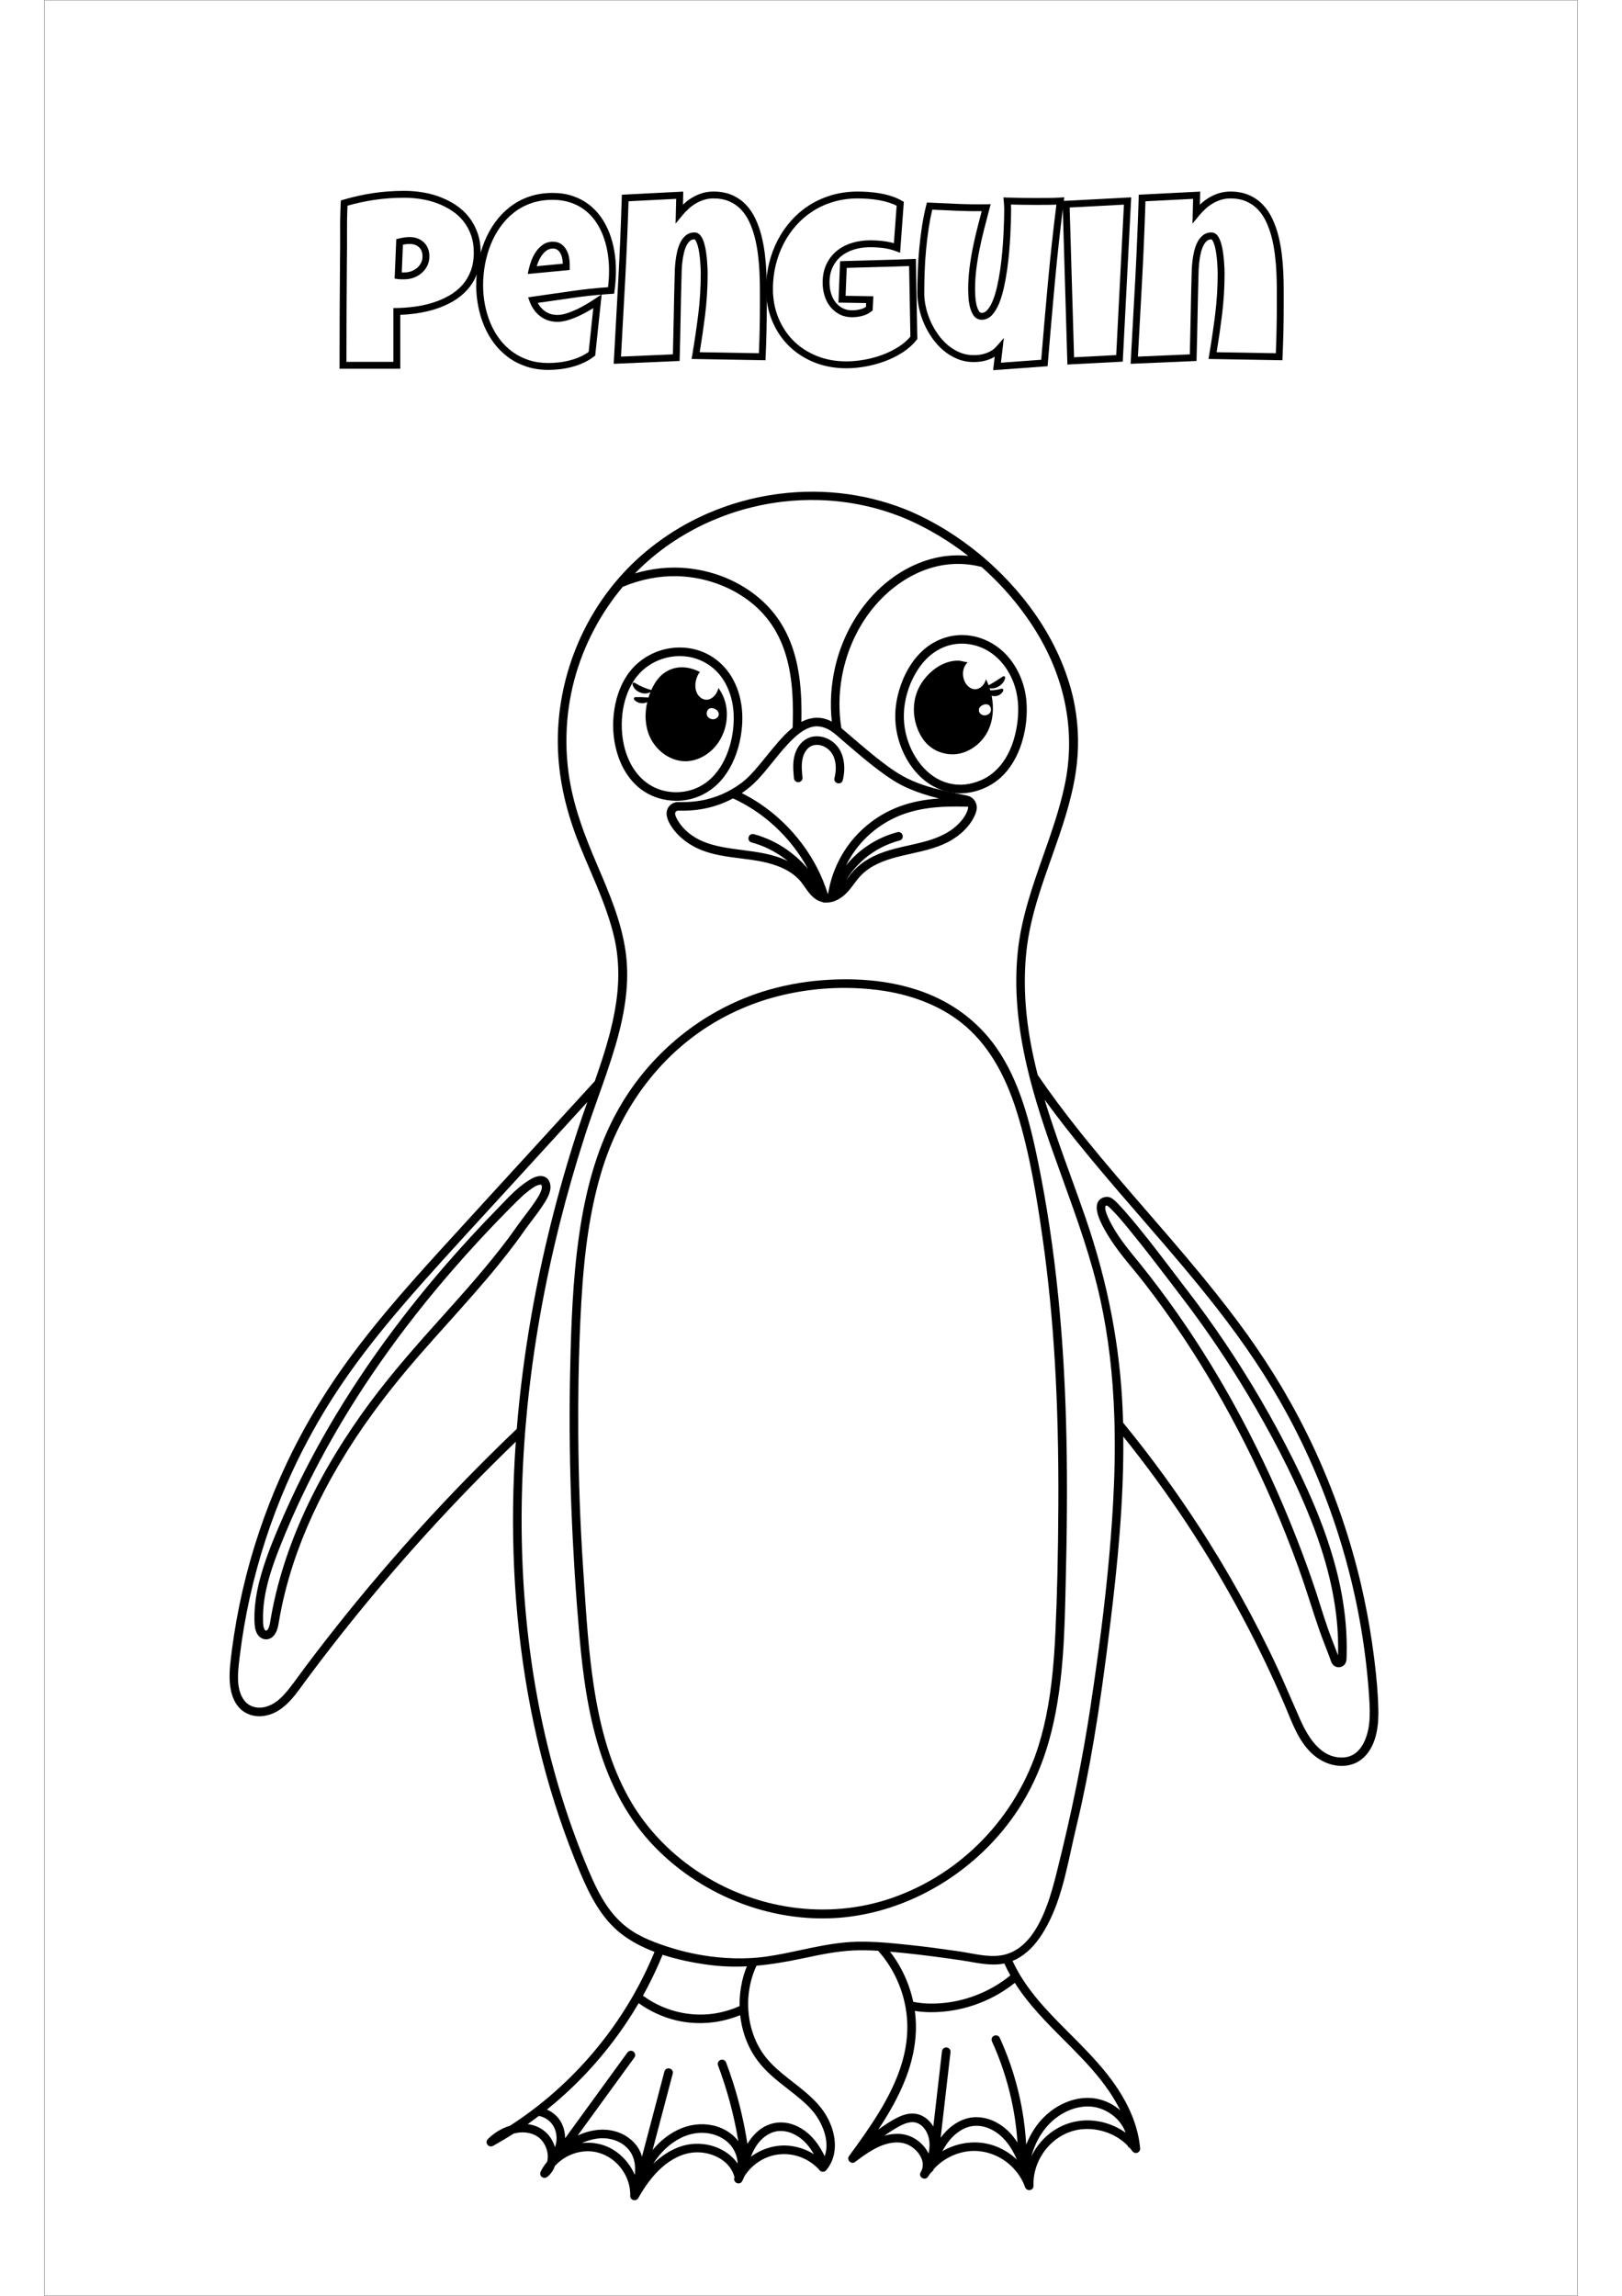 <?xml version="1.0" encoding="utf-8"?>
<!-- Generator: Adobe Illustrator 27.5.0, SVG Export Plug-In . SVG Version: 6.00 Build 0)  -->
<svg xmlns="http://www.w3.org/2000/svg" xmlns:xlink="http://www.w3.org/1999/xlink" viewBox="0 0 2004.333 3000" width="595" height="842" preserveAspectRatio="xMidYMid meet" data-scaled="true">
<rect x="0" y="0" width="2004.333" height="3000" fill="#808080" stroke="none"/>
<g id="_x2DC_àð_x5F_3">
	<rect x="0.667" y="0.5" style="fill:#FFFFFF;" width="2003" height="2999"/>
	<g>
		<path d="M1743.642,2231.317L1743.642,2231.317c-0.548-18.59-2.201-38.712-5.053-61.516l-0.033-0.263
			c-0.228-1.805-0.457-3.619-0.696-5.417c-0.759-5.831-1.601-11.905-2.573-18.572c-3.684-25.263-8.534-50.796-14.417-75.89
			c-0.433-1.845-0.878-3.703-1.322-5.55c-0.399-1.653-0.798-3.296-1.208-4.945c-14.013-56.77-33.637-112.55-58.324-165.789
			c-11.886-25.633-25.321-51.281-39.941-76.245c-1.124-1.895-2.247-3.801-3.377-5.72c-13.521-22.683-28.349-45.314-44.074-67.262
			c-16.42-22.921-34.87-46.853-56.402-73.159c-1.513-1.854-3.038-3.709-4.564-5.566c-12.25-14.875-25.451-30.51-42.803-50.694
			c-9.044-10.514-18.279-21.17-27.209-31.474c-26.665-30.766-54.238-62.58-80.273-94.745l-0.275-0.339
			c-1.394-1.724-2.796-3.458-4.185-5.2c-1.396-1.735-2.779-3.47-4.161-5.204c-20.717-26.016-38.467-49.936-54.253-73.111
			c-4.04-15.815-7.269-30.677-9.866-45.416c-7.565-42.936-9.003-83.903-4.275-121.762c0.494-3.918,1.074-7.868,1.723-11.747
			c0.539-3.271,1.141-6.576,1.791-9.83c6.406-32.336,17.658-64.12,28.538-94.857l0.382-1.079
			c12.713-35.955,25.859-73.135,31.523-111.637c4.208-28.646,3.786-57.295-1.254-85.159l-0.042-0.247
			c-0.481-2.711-1.029-5.476-1.628-8.222l-0.062-0.296c-0.107-0.493-0.214-0.986-0.324-1.48c-0.074-0.333-0.149-0.665-0.224-0.998
			c-0.015-0.067-0.03-0.134-0.045-0.201c-0.393-1.728-0.807-3.46-1.238-5.19c-0.002-0.005-0.002-0.01-0.004-0.016
			c-0.03-0.121-0.061-0.243-0.091-0.364c-0.588-2.34-1.211-4.676-1.864-6.995c-0.578-2.054-1.181-4.11-1.805-6.155
			c-11.469-37.61-30.682-73.751-57.161-107.508c-1.183-1.529-2.403-3.062-3.615-4.545c-11.393-14.093-24.05-27.666-37.62-40.344
			c-3.433-3.207-7.001-6.421-10.599-9.548c-2.602-2.274-5.308-4.573-8.275-7.027c-13.848-11.429-28.442-21.911-43.371-31.153
			c-1.426-0.888-2.997-1.843-4.939-3.003c-12.958-7.754-26.372-14.725-39.895-20.73c-53.808-23.261-113.869-31.521-173.687-23.884
			c-1.891,0.238-3.881,0.507-6.27,0.849c-29.75,4.346-58.742,12.539-86.172,24.353c-1.772,0.766-3.544,1.544-5.311,2.335
			c-44.152,19.899-83.65,49.401-114.211,85.302c-1.483,1.718-2.955,3.479-4.492,5.377c-1.27,1.556-2.518,3.135-3.773,4.725
			c-15.396,19.671-28.555,41.282-39.106,64.217c-0.9,1.928-1.779,3.883-2.607,5.799c-11.321,25.871-19.247,53.07-23.557,80.827
			c-0.397,2.468-0.728,4.842-0.999,6.844c-2.524,18.84-3.36,37.906-2.487,56.668c1.831,39.467,10.983,79.158,27.977,121.34
			c4.168,10.344,8.631,20.784,12.948,30.879c12.082,28.259,24.576,57.478,31.921,87.772c1.797,7.409,3.192,15.026,4.148,22.647
			c0.363,2.852,0.665,5.734,0.898,8.569l0.01,0.131c2.465,29.051-0.73,59.414-10.058,95.56c-0.507,1.986-1.026,3.971-1.569,5.961
			c-5.475,20.202-12.304,40.28-18.294,57.318c-16.362,17.896-32.734,35.792-49.107,53.689l-5.626,6.166
			c-5.916,6.471-11.835,12.94-17.753,19.409c-5.823,6.364-11.647,12.728-17.467,19.095c-11.971,13.091-23.955,26.168-35.939,39.246
			c-1.091,1.191-2.183,2.382-3.277,3.576c-0.27,0.294-0.542,0.591-0.812,0.885c-0.439,0.479-0.876,0.956-1.316,1.436
			c-0.137,0.15-0.275,0.3-0.412,0.45c-0.698,0.762-1.398,1.525-2.097,2.288c-0.039,0.042-0.078,0.085-0.117,0.127
			c-0.869,0.949-1.741,1.901-2.612,2.851c-0.023,0.026-0.043,0.047-0.066,0.072c-0.139,0.152-0.283,0.308-0.422,0.461
			c-0.115,0.125-0.228,0.248-0.342,0.373c-0.072,0.078-0.142,0.155-0.213,0.233c-0.315,0.344-0.629,0.687-0.944,1.031
			c-0.054,0.059-0.109,0.12-0.164,0.179c-0.372,0.407-0.745,0.813-1.117,1.22c-0.014,0.015-0.031,0.034-0.045,0.049
			c-0.385,0.42-0.767,0.837-1.153,1.258c-0.132,0.144-0.267,0.291-0.399,0.436c-0.252,0.275-0.5,0.546-0.752,0.821
			c-0.075,0.081-0.154,0.168-0.228,0.249c-19.957,21.788-40.248,43.976-60.198,65.949c-1.238,1.353-2.466,2.704-3.703,4.065
			l-3.521,3.887c-16.697,18.418-38.626,42.851-60.166,68.502c-1.312,1.552-2.611,3.102-3.896,4.649
			c-15.903,19.049-30.049,36.943-43.249,54.705c-10.951,14.743-21.45,29.817-31.212,44.812l-0.592,0.913
			c-0.39,0.601-0.78,1.2-1.155,1.793c-0.762,1.171-1.524,2.343-2.263,3.507c-0.486,0.752-0.961,1.505-1.421,2.245
			c-17.743,27.935-33.753,56.818-47.585,85.846c-22.856,47.972-41.101,98.27-54.23,149.5c-6.582,25.69-11.952,51.934-15.961,78.002
			c-2.244,14.609-3.897,27.408-5.052,39.128c-1.155,11.633-0.961,21.67,0.596,30.686c1.922,11.083,6.068,19.847,12.322,26.047
			c7.829,7.77,19.073,11.299,30.852,9.675c23.983-3.326,38.641-23.539,51.573-41.372c1.534-2.116,3.05-4.205,4.558-6.236
			c28.792-38.768,59.261-77.363,90.568-114.72c1.471-1.764,2.953-3.53,4.46-5.298c2.427-2.893,4.878-5.785,7.328-8.667
			c35.273-41.486,72.46-82.426,110.528-121.683c19.748-20.362,40.096-40.641,60.559-60.355
			c-7.94,113.266-2.777,223.096,15.361,326.579c4.872,27.812,10.762,55.504,17.505,82.307c0.49,1.949,0.98,3.887,1.481,5.821
			c13.227,51.436,30.025,101.402,49.928,148.508c12.43,29.448,27.505,59.48,53.423,79.652c11.978,9.313,26.639,17.295,43.606,23.748
			c-4.756,11.61-10.018,23.135-15.659,34.302c-3.191,6.327-6.544,12.628-9.963,18.73c-0.94,1.676-1.89,3.35-2.835,5.004
			c-6.291,10.905-13.023,21.628-20.018,31.885c-1.209,1.792-2.519,3.692-4.004,5.808c-13.574,19.334-28.719,37.916-45.013,55.228
			c-16.312,17.317-33.958,33.561-52.452,48.282c-1.349,1.077-2.77,2.192-4.325,3.392l-0.778,0.591
			c-1.999,1.566-4.14,3.199-6.375,4.862l-0.752,0.55c-8.657,6.455-17.685,12.709-26.835,18.594
			c-10.663,3.206-20.624,9.215-28.828,17.395c-2.004,1.994-2.208,4.978-0.498,7.256c1.718,2.29,4.762,2.96,7.238,1.592
			c9.196-5.081,18.232-10.462,26.865-15.998c7.634-2.065,14.987-2.188,21.861-0.369c7.177,1.894,13.04,5.941,16.957,11.707
			c3.775,5.54,5.888,12.124,5.949,18.514c0,0.553-0.01,1.097-0.031,1.621c-0.083,1.812-0.346,3.558-0.781,5.2
			c-2.027,2.393-3.882,4.944-5.52,7.588c-1.059,1.708-2.054,3.512-2.954,5.362c-1.213,2.491-0.631,5.278,1.447,6.934
			c2.104,1.677,5.086,1.629,7.25-0.116c4.589-3.689,7.899-8.464,9.848-14.199c0.466-0.511,0.919-0.989,1.371-1.448
			c0.673-0.428,1.259-0.98,1.746-1.646l0.069-0.098c0.015-0.021,0.029-0.043,0.044-0.065c9.699-9.077,22.193-14.682,35.206-15.788
			c19.868-1.695,39.29,8.185,50.71,25.772c2.752,4.249,4.928,8.746,6.473,13.381c0.977,2.876,1.719,5.87,2.207,8.903
			c0.543,3.347,0.765,6.749,0.659,10.113c-0.082,2.539,1.555,4.719,4.072,5.426c0.549,0.154,1.098,0.228,1.634,0.228
			c1.973,0,3.778-1.006,4.773-2.763l0.226-0.398c0.202-0.358,0.405-0.718,0.629-1.098c4.273-7.419,8.464-13.842,12.815-19.64
			c11.212-14.987,23.185-25.502,36.604-32.146c9.953-4.926,20.216-7.093,30.495-6.444c10.082,0.646,19.696,3.784,27.805,9.076
			c8.854,5.774,14.946,14.079,17.241,23.467c-1.016,2.226-0.488,4.767,1.372,6.44c1.474,1.339,3.52,1.857,5.316,1.351
			c0.942-0.255,1.802-0.786,2.528-1.586c0.297-0.342,0.541-0.69,0.748-1.067c1.046-1.912,1.933-3.867,2.642-5.822l0.379-0.398
			v-0.336c0.537-0.858,1.119-1.731,1.737-2.607l0.159-0.219c7.307-10.284,17.802-18.289,29.551-22.54
			c14.611-5.285,31.213-4.598,45.55,1.884c8.331,3.773,15.547,9.118,21.447,15.884c1.245,1.429,3.267,2.063,5.249,1.663
			c1.172-0.224,2.222-0.82,2.956-1.675c1.155-1.342,2.199-2.701,3.089-4.018c11.231-16.277,11.3-39.498,0.183-62.118
			c-10.316-20.987-28.672-35.313-46.424-49.169c-2.161-1.687-4.315-3.368-6.448-5.056c-11.267-8.92-20.342-16.763-28.009-26.041
			c-6.474-7.84-11.756-16.77-15.7-26.539c-2.401-5.958-4.323-12.199-5.718-18.567c-0.416-1.852-0.784-3.745-1.097-5.644
			c-0.711-4.146-1.2-8.353-1.454-12.518c-0.146-2.221-0.222-4.203-0.233-6.099c-0.099-6.171,0.297-12.435,1.177-18.616
			c1.676-11.698,4.952-22.831,9.745-33.12c18.299-1.597,37.621-4.679,62.356-9.938c19.7-4.191,42.028-8.94,64.435-9.974
			c9.686-0.443,20.219-0.305,32.165,0.427c17.076,19.117,29.051,42.559,34.658,67.873c0.483,2.153,0.906,4.265,1.258,6.286
			c0.904,5.09,1.543,10.259,1.896,15.37c0.146,2.032,0.237,3.847,0.279,5.584c0.044,1.19,0.067,2.379,0.078,3.564
			c0.241,34.849-11.529,70.595-37.042,112.493c-12.083,19.837-25.449,38.367-39.221,57.175c-1.57,2.133-1.251,5.029,0.777,7.043
			c2.01,1.997,4.892,2.287,7.003,0.71c14.85-11.1,31.682-23.682,50.967-25.466c8.209-0.745,15.236,0.708,21.487,4.445
			c6.067,3.64,11.01,8.944,13.919,14.936c3.239,6.649,3.094,13.689-0.398,19.318c-1.061,1.71-1.147,3.667-0.235,5.368
			c0.965,1.798,2.929,3.002,5.003,3.067c2.005,0.049,3.765-0.904,4.846-2.649c0.9-1.455,1.799-2.79,2.74-4.067l4.767-4.768h-0.976
			c0.542-0.622,1.104-1.239,1.688-1.85c11.225-11.971,26.449-19.877,42.865-22.261c19.899-2.88,41.08,3.921,56.649,18.194
			c4.626,4.237,8.65,8.986,11.969,14.126c1.501,2.3,2.862,4.699,4.047,7.135c0.196,0.399,0.392,0.804,0.58,1.211l0.255,0.571
			c0.806,1.751,1.529,3.547,2.209,5.497c0.951,2.703,3.731,4.275,6.613,3.73c2.705-0.509,4.46-2.721,4.366-5.509
			c-0.079-2.258-0.05-4.458,0.087-6.549c1.337-21.649,12.786-42.213,30.626-55.008c9.829-7.049,21.164-11.34,32.78-12.41
			c11.507-1.064,23.471,0.683,34.6,5.047c9.366,3.67,17.929,9.272,24.813,16.223c0.478,1.427,1.522,2.548,2.928,3.142
			c1.149,1.309,2.233,2.659,3.3,4.108c1.54,2.102,3.922,2.992,6.219,2.328c2.528-0.739,4.28-3.159,4.075-5.644
			c-2.015-22.858-10.002-46.132-23.739-69.174c-11.143-18.711-25.461-36.826-46.425-58.736
			c-7.189-7.524-14.654-15.002-21.873-22.233c-5.253-5.261-10.685-10.702-15.953-16.104c-1.81-1.866-3.632-3.745-5.43-5.645
			c-4.208-4.397-7.845-8.305-11.122-11.948c-13.25-14.717-23.685-28.429-31.908-41.929c-0.918-1.495-1.865-3.102-2.899-4.926
			c-2.702-4.715-5.198-9.547-7.422-14.365c13.392-5.526,25.706-16.118,35.763-30.802c8.568-12.479,15.744-26.793,21.942-43.765
			c0.452-1.248,0.886-2.469,1.299-3.648l0.684-1.981c0.294-0.863,0.586-1.733,0.876-2.612c0.028-0.085,0.056-0.17,0.084-0.255
			c0.001-0.004,0.003-0.009,0.005-0.014c2.152-6.533,4.219-13.538,6.291-21.312c0.077-0.29,0.155-0.581,0.231-0.87l0.644-2.417
			l-0.012-0.001c0.01-0.039,0.02-0.077,0.03-0.116l0.57-2.223c3.001-11.83,5.643-23.885,8.197-35.545
			c1.982-9.04,4.03-18.387,6.183-27.315c1.805-7.476,3.567-15.029,5.288-22.683c0.145-0.643,0.289-1.286,0.433-1.931
			c0.5-2.237,0.998-4.486,1.491-6.742c0.169-0.771,0.337-1.54,0.505-2.313c0.057-0.261,0.112-0.518,0.169-0.779
			c7.431-34.288,14.138-70.839,20.532-111.982c0.022-0.14,0.043-0.28,0.065-0.42c0.039-0.252,0.079-0.51,0.118-0.761
			c0.015-0.098,0.029-0.19,0.044-0.288c0.001-0.005,0.001-0.006,0.001-0.012c0.001-0.005,0.003-0.017,0.004-0.022
			c0.026-0.17,0.054-0.351,0.081-0.52c0.098-0.635,0.196-1.269,0.294-1.907c0.008-0.058,0.018-0.119,0.027-0.177
			c3.509-22.816,6.927-47.047,10.324-73.088l0.751-5.708c1.653-12.855,3.355-26.474,5.205-41.635
			c8.74-71.77,17.477-156.224,16.636-241.356c29.718,36.963,57.906,75.612,83.865,114.992
			c25.175,38.193,48.851,77.916,70.375,118.079c0.604,1.115,1.202,2.238,1.798,3.356l0.625,1.171
			c5.215,9.791,10.507,20.016,15.727,30.388c2.215,4.42,4.585,9.167,6.913,13.949c0.855,1.733,1.702,3.465,2.547,5.198l0.249,0.51
			c9.808,20.229,19.244,40.841,28.045,61.262c1.6,3.714,3.13,7.448,4.749,11.401c9.041,22.073,18.389,44.899,38.158,59.135
			c9.944,7.17,21.708,11.049,33.091,10.881c12.653-0.169,23.544-5.196,31.496-14.537
			C1743.12,2275.195,1744.169,2249.271,1743.642,2231.317z M1377.199,2162.32c-0.047,0.351-0.095,0.703-0.142,1.054l-0.253,1.855
			c-2.804,20.567-5.873,41.844-9.38,65.05c-10.293,68.103-24.487,137.919-43.393,213.436l-0.54,2.153
			c-0.024,0.096-0.048,0.192-0.072,0.288c-0.049,0.195-0.097,0.39-0.147,0.587c-0.022,0.087-0.043,0.174-0.065,0.261
			c-0.016,0.062-0.031,0.123-0.046,0.185c-0.017,0.067-0.034,0.135-0.051,0.202c-0.262,1.043-0.528,2.102-0.802,3.174
			c-0.283,1.104-0.574,2.229-0.868,3.365l-0.57,2.206c-0.198,0.753-0.396,1.496-0.591,2.228c-0.013,0.05-0.026,0.099-0.04,0.149
			c-0.031,0.116-0.063,0.233-0.094,0.348c-0.018,0.069-0.036,0.137-0.055,0.206c-0.026,0.095-0.052,0.191-0.077,0.286
			c-0.012,0.041-0.022,0.082-0.033,0.122c-0.016,0.056-0.03,0.111-0.045,0.167c-0.002,0.005-0.003,0.01-0.004,0.016
			c-1.881,6.972-3.643,13.002-5.444,18.632c-0.006,0.019-0.012,0.039-0.019,0.059c-0.002,0.007-0.005,0.014-0.007,0.021
			c-0.188,0.587-0.377,1.17-0.566,1.749c-0.609,1.849-1.229,3.699-1.87,5.544c-13.29,38.042-30.678,60.093-53.179,67.418
			c-1.698,0.566-3.442,1.038-5.213,1.411c-1.589,0.354-3.193,0.633-4.771,0.832c-12.886,1.647-26.708-0.858-40.075-3.281
			c-4.668-0.846-9.494-1.72-14.138-2.384c-20.906-2.979-43.317-6.055-65.531-8.374c-11.815-1.241-23.386-2.419-35.084-3.204
			l-7.63-0.456c-8.694-0.428-16.446-0.561-23.701-0.4c-20.583,0.429-41.217,4.117-58.688,7.667
			c-5.5,1.119-11.076,2.311-16.469,3.464c-14.259,3.048-29.003,6.201-43.639,8.267c-4.135,0.584-8.305,1.06-12.397,1.416
			c-2.433,0.212-4.576,0.371-6.566,0.483c-14.507,0.906-29.813,0.557-45.492-1.037c-22.237-2.255-44.327-6.976-65.658-14.03
			c-1.293-0.427-2.575-0.854-3.892-1.313c-1.769-0.597-3.549-1.216-5.317-1.848c-19.289-6.88-32.846-13.846-43.959-22.587
			c-26.299-20.673-40.226-51.356-54.464-86.392c-14.701-36.154-27.621-73.977-38.403-112.421c-2.008-7.158-3.926-14.272-5.7-21.146
			c-0.499-1.927-0.997-3.865-1.485-5.792c-32.993-130.195-43.773-271.737-32.042-420.698c0.215-2.818,0.442-5.625,0.692-8.459
			c0.57-6.939,1.249-14.376,2.075-22.734c7.891-79.464,22.229-160.856,42.615-241.914c9.611-38.198,20.649-76.663,32.807-114.326
			c5.315-16.46,11.221-33.062,16.934-49.116c1.962-5.516,3.925-11.031,5.867-16.547c1.561-4.408,3.158-8.988,4.746-13.613
			c4.971-14.457,8.875-26.6,12.285-38.214c0.515-1.749,1.018-3.498,1.507-5.24c0.571-2.009,1.119-4.018,1.669-6.036
			c11.626-43.214,14.828-78.818,10.077-112.047c-5.568-38.953-21.227-75.632-36.369-111.102l-1.171-2.742
			c-14.97-35.097-31.421-76.25-37.145-120.552c-3.335-25.787-3.491-51.83-0.462-77.404c0.288-2.427,0.579-4.649,0.89-6.804
			c1.778-12.662,4.354-25.238,7.656-37.38c11.89-43.81,33.653-85.373,62.953-120.242c23.425-9.702,47.185-14.375,70.648-13.878
			c31.199,0.666,62.239,10.367,87.402,27.317c12.963,8.731,24.011,19.106,32.838,30.839c9.838,13.075,17.41,28.473,22.505,45.766
			c9.267,31.464,9.612,65.136,8.636,94.099c-7.559,6.041-13.994,13.066-19.325,19.192c-4.88,5.598-9.622,11.444-14.208,17.097
			c-3.285,4.05-6.682,8.237-10.091,12.286c-7.511,8.923-14.992,17.475-23.926,24.036c-3.904,2.872-8.012,5.548-12.218,7.955
			c-1.959,1.13-4.038,2.252-6.177,3.333c-8.962,4.509-18.332,7.889-27.852,10.044c-7.855,1.786-16.33,2.846-25.182,3.148
			c-2.241,0.07-4.415,0.101-6.453,0.09c-0.517-0.005-1.035-0.022-1.555-0.038c-1.901-0.061-3.866-0.123-5.927,0.299
			c-4.275,0.878-8.187,3.841-10.21,7.734c-4.857,9.356,2.391,20.385,5.122,24.539c4.341,6.589,10.292,12.764,17.684,18.352
			c6.186,4.685,13.127,8.602,20.643,11.647c16.589,6.618,34.373,8.852,51.572,11.014c18.825,2.365,38.291,4.81,55.723,13.093
			c7.655,3.632,14.151,8.052,19.302,13.133c3.487,3.452,6.263,7.402,9.202,11.585c1.639,2.332,3.334,4.744,5.159,7.055
			c3.515,4.457,7.37,7.803,11.463,9.946c2.037,1.061,4.158,1.841,6.314,2.319c0.467,0.261,0.981,0.452,1.536,0.569
			c0.796,0.169,1.635,0.163,2.461-0.014c2.167,0.116,4.394-0.043,6.619-0.473c0.807-0.152,1.547-0.352,2.284-0.558
			c0.461-0.052,0.906-0.158,1.33-0.318l0.582-0.003l0.361-0.373c0.952-0.34,1.841-0.701,2.69-1.092
			c3.855-1.733,7.583-4.192,11.079-7.308c4.781-4.25,8.581-9.344,12.257-14.27c1.858-2.492,3.78-5.068,5.774-7.45
			c5.19-6.2,11.634-11.499,19.156-15.749c15.158-8.57,32.664-12.472,49.595-16.245l0.758-0.169
			c18.196-4.064,37.011-8.266,53.251-18.28c7.768-4.787,14.44-10.454,19.831-16.841c3.218-3.81,5.723-7.461,7.656-11.161
			c1.896-3.625,3.892-7.927,4.312-12.327c0.193-1.94,0.013-3.895-0.53-5.788c-0.734-2.645-2.133-5.069-4.064-7.026
			c-3.521-3.561-7.792-4.355-11.923-5.124l-0.621-0.116c-7.969-1.509-18.433-3.564-28.705-6.071
			c-14.733-3.596-33.839-8.961-50.955-18.615c-12.634-7.13-24.266-15.873-37.841-26.805c-10.286-8.303-20.496-17.076-30.37-25.56
			c-1.948-1.674-3.895-3.346-5.842-5.016l-0.06-0.052c-1.962-1.686-3.983-3.423-6.041-5.096c-3.492-22.04-3.269-44.448,0.662-66.625
			c5.062-28.566,16.193-55.853,32.189-78.91c15.707-22.629,36.014-41.024,58.723-53.194c11.902-6.367,24.344-10.905,36.981-13.487
			c12.142-2.494,24.84-3.023,37.737-1.574c5.718,0.645,11.414,1.709,16.943,3.165c16.067,14.156,31.005,29.732,44.406,46.305
			c0.829,1.022,1.646,2.049,2.458,3.079l1.104,1.408c6.498,8.284,12.743,16.999,18.56,25.9c1.589,2.437,3.139,4.884,4.651,7.342
			c19.408,31.547,32.449,64.764,38.8,98.858c0.557,2.991,1.053,5.929,1.474,8.736c4.715,31.078,3.788,62.525-2.755,93.47
			c-6.613,31.312-17.458,62.091-27.946,91.857c-14.177,40.234-28.836,81.838-33.371,125.547
			c-4.753,45.768-0.881,94.728,11.838,149.678c1.195,5.177,2.516,10.592,3.925,16.097c5.09,19.815,11.315,40.692,19.029,63.824
			c7.585,22.737,15.872,45.668,23.886,67.845c18.395,50.899,37.416,103.532,49.192,157.305
			c10.542,48.151,16.538,98.807,18.331,154.858c0.091,3.045,0.181,6.092,0.238,9.163c0.772,32.533,0.134,66.272-1.95,103.145
			c-3.316,58.697-9.646,122.252-19.35,194.286C1377.449,2160.46,1377.324,2161.391,1377.199,2162.32z M1291.54,2813.035
			c5.269-16.37,13.982-30.47,25.199-40.778c11.63-10.708,25.703-17.557,39.625-19.285c2.492-0.31,4.947-0.464,7.357-0.464
			c4.864,0,9.547,0.628,13.989,1.881c6.459,1.819,12.607,4.9,18.275,9.159c8.127,6.11,14.288,14.447,17.377,23.247
			c-15.209-10.894-34.018-16.696-52.75-16.08c-27.54,0.891-52.697,16.245-67.29,41.077c-1.148,1.956-2.214,3.944-3.197,5.961
			C1290.57,2816.158,1291.042,2814.584,1291.54,2813.035z M1363.092,2741.288c-16.43,0.188-33.46,6.462-47.953,17.667
			c-13.78,10.66-24.385,25.119-31.52,42.974c-0.057,0.14-0.112,0.281-0.168,0.423c-0.841-14.416-2.478-28.847-4.895-43.076
			c-3.626-21.313-9.058-42.427-16.146-62.755c-3.965-11.376-8.558-22.799-13.653-33.953c-0.598-1.303-1.731-2.272-3.19-2.728
			c-0.58-0.181-1.184-0.27-1.781-0.27c-1.01,0-2.001,0.254-2.826,0.744c-2.546,1.475-3.446,4.605-2.144,7.438
			c8.609,18.869,15.743,38.78,21.203,59.178c5.434,20.338,9.184,41.061,11.144,61.597c0.352,3.63,0.649,7.32,0.894,11.124
			c-6.562-10.174-14.237-18.011-23.268-23.793c-12.55-8.047-26.632-11.063-39.64-8.487c-12.478,2.464-24.675,10.251-34.347,21.929
			c-1.089,1.321-2.148,2.684-3.184,4.1c3.182-27.688,6.365-55.379,9.557-83.059l3.342-29.038c0.158-1.416-0.313-2.819-1.325-3.952
			c-1.104-1.233-2.701-1.97-4.272-1.97c-2.948,0-5.25,2.183-5.596,5.296c-3.768,32.668-7.523,65.323-11.28,97.995
			c-0.247-0.421-0.502-0.838-0.762-1.25c-2.297-3.584-5.057-6.649-8.196-9.099c-4.641-3.659-9.878-5.828-15.564-6.443
			c-5.943-0.642-12.184,0.578-19.648,3.842c-5.882,2.578-11.326,5.953-16.401,9.191c-3.853,2.465-7.688,5.1-11.442,7.861
			c13.213-19.859,26.612-42.623,36.287-67.93c7.886-20.628,12.229-41.104,12.906-60.862c0.113-3.269,0.117-6.646,0.012-10.03
			c-0.061-2.047-0.156-3.94-0.289-5.77c-0.234-3.501-0.594-7.043-1.075-10.572c10.644,1.792,22.553,2.168,35.467,1.115
			c27.574-2.232,54.651-11.162,78.302-25.822c5.826-3.609,11.501-7.614,16.91-11.932c6.17,9.781,13.292,19.453,21.7,29.478
			c4.967,5.927,10.493,12.124,16.896,18.944c1.789,1.904,3.591,3.785,5.395,5.67c6.611,6.875,13.454,13.731,20.072,20.361
			c3.889,3.896,7.91,7.925,11.832,11.906c16.763,17.013,34.213,35.657,48.263,56.697c5.263,7.876,9.836,15.758,13.682,23.57
			C1394.185,2746.894,1378.879,2741.142,1363.092,2741.288z M1215.63,2608.027c-12.37,4.529-24.956,7.544-37.413,8.962
			c-14.044,1.615-26.955,1.447-38.375-0.501c-1.468-0.252-2.803-0.508-4.04-0.773c-1.576-7.33-3.67-14.598-6.232-21.632
			c-5.815-15.946-13.91-30.668-24.102-43.851c6.748,0.594,13.367,1.26,19.377,1.865c24.823,2.501,49.694,5.979,73.041,9.325
			c4.013,0.576,8.021,1.277,12.264,2.019c13.084,2.289,26.612,4.657,39.784,3.044c1.635-0.198,3.276-0.472,4.903-0.817
			c2.359,5.211,5.007,10.427,7.898,15.558C1248.645,2592.733,1232.807,2601.744,1215.63,2608.027z M1116.594,2788.268
			c-0.462-0.011-0.924-0.018-1.389-0.018c-5.533,0-11.274,0.841-17.172,2.508c5.934-4.283,12.059-8.199,18.323-11.714
			c11.692-6.551,20.007-7.731,26.965-3.828c6.45,3.612,11.325,10.99,13.04,19.734c1.266,6.463,0.734,13.018-0.47,19.173
			c-3.032-6.293-7.822-12.172-13.753-16.678C1134.545,2791.679,1125.711,2788.506,1116.594,2788.268z M1173.783,2810.989
			c2.184-4.029,4.406-7.58,6.77-10.843c7.427-10.25,16.941-17.611,26.79-20.729c10.346-3.272,21.939-1.763,32.64,4.252
			c9.9,5.555,18.318,14.223,25.023,25.766c2.208,3.793,4.261,7.876,6.248,12.452c-7.712-7.241-16.762-13.021-26.689-16.991
			c-9.064-3.631-18.806-5.423-28.638-5.423c-14.049,0-28.28,3.659-40.971,10.842
			C1174.565,2810.535,1174.174,2810.76,1173.783,2810.989z M1020.016,2817.511c-2.824-5.874-5.686-10.853-8.83-15.384
			c-8.161-11.757-18.168-20.156-29.743-24.965c-12.367-5.137-25.528-5.08-37.061,0.163c-9.901,4.511-18.864,13.048-25.317,24.092
			c-4.193-27.121-10.434-53.864-18.584-79.622c-2.799-8.837-5.896-17.782-9.207-26.594c-1.102-2.914-3.974-4.464-6.823-3.683
			c-1.487,0.405-2.815,1.505-3.555,2.942c-0.696,1.352-0.805,2.839-0.302,4.198c11.557,30.75,20.261,62.699,25.87,94.956
			c0.243,1.403,0.479,2.803,0.71,4.197c-6.801-8.9-16.731-15.717-28.398-19.286c-14.502-4.43-30.652-3.619-45.477,2.28
			c-14.1,5.618-27.138,15.317-37.701,28.047c-0.149,0.18-0.298,0.359-0.446,0.54l3.579-13.576
			c4.851-18.372,9.692-36.743,14.531-55.126l8.181-30.986c0.804-3.06-0.936-5.987-4.048-6.81c-3.072-0.812-5.998,0.855-6.805,3.887
			l-0.772,2.93c-4.56,17.304-9.12,34.609-13.68,51.921c-2.747,10.404-5.491,20.809-8.235,31.216l-6.651,25.214
			c-1.137-3.948-2.707-7.59-4.701-10.894c-3.246-5.362-7.686-10.083-13.196-14.031c-9.376-6.73-21.134-10.354-33.423-10.354
			c-1.116,0-2.237,0.029-3.361,0.09c-9.718,0.527-19.556,3.078-29.369,7.605c1.628-2.239,3.256-4.478,4.885-6.717l7.745-10.654
			c13.157-18.087,26.314-36.175,39.469-54.273c3.729-5.122,7.453-10.246,11.179-15.371c3.654-5.027,7.308-10.054,10.968-15.082
			c0.842-1.163,1.132-2.626,0.814-4.12c-0.34-1.598-1.347-3.018-2.678-3.787c-2.532-1.485-5.7-0.736-7.533,1.783l-0.84,1.155
			c-12.82,17.624-25.64,35.247-38.46,52.881c-7.967,10.962-15.938,21.924-23.91,32.888l-18.045,24.814
			c0.003-6.054-1.231-12.11-3.669-17.72c-3.799-8.724-10.964-15.717-20.042-19.72c15.897-12.794,31.031-26.547,45.037-40.929
			c16.905-17.335,32.778-36.148,47.178-55.916c2.449-3.357,4.954-6.885,7.45-10.49c1.348-1.952,2.684-3.917,4.009-5.892
			c5.599-8.343,11.028-17.002,16.165-25.782c14.602,10.483,31.394,18.197,48.757,22.378c5.397,1.297,10.942,2.262,16.475,2.865
			c10.772,1.198,21.734,1.077,32.582-0.359c11.929-1.566,23.626-4.672,34.862-9.262c0.245,2.249,0.547,4.475,0.902,6.647
			c0.289,1.886,0.646,3.823,1.093,5.923c0.596,2.901,1.301,5.792,2.093,8.592c3.083,10.904,7.549,21.125,13.275,30.383
			c5.911,9.539,13.587,18.488,23.466,27.358c6.705,6.025,13.884,11.634,20.826,17.059c3.233,2.526,6.577,5.138,9.816,7.75
			c9.464,7.625,19.315,15.903,26.609,25.869C1018.033,2776.921,1026.834,2799.065,1020.016,2817.511z M868.08,682.395
			c1.808-0.81,3.565-1.579,5.232-2.29c27.095-11.647,55.654-19.611,84.877-23.67c2.064-0.282,4.129-0.553,6.192-0.801
			c16.071-1.924,32.415-2.658,48.578-2.174c40.513,1.211,79.619,9.853,116.208,25.678c27.767,12.33,54.115,28.189,78.446,47.205
			c-9.708-0.993-19.403-0.917-28.934,0.234c-13.693,1.651-27.417,5.51-40.79,11.468c-24.875,11.076-47.655,29.277-65.876,52.636
			c-18.199,23.327-31.433,51.297-38.269,80.884c-5.461,23.61-6.926,47.576-4.37,71.319c-4.644-2.484-9.135-3.985-13.828-4.647
			c-8.445-1.204-17.328,0.544-25.942,5.063c0.163-7.653,0.174-14.677,0.035-21.348c-0.442-21.438-2.483-39.905-6.238-56.456
			c-4.408-19.411-11.418-36.801-20.835-51.69c-8.664-13.685-19.726-25.847-32.877-36.148c-12.758-9.996-27.198-18.148-42.92-24.229
			c-15.273-5.89-31.489-9.63-48.199-11.116c-4.943-0.438-9.925-0.657-14.934-0.657c-11.665,0-23.475,1.187-35.269,3.553
			c-5.432,1.095-10.901,2.455-16.348,4.065c14.291-14.619,29.959-27.778,46.693-39.205v0
			C834.229,699.478,850.841,690.167,868.08,682.395z M1092.7,1108.16c7.929-4.244,16.45-7.582,25.328-9.921
			c3.02-0.799,4.687-3.72,3.875-6.796c-0.685-2.599-2.84-4.241-5.314-4.241c-0.486,0-0.984,0.064-1.487,0.195l-0.002,0.001
			c-17.104,4.508-32.944,12.437-47.08,23.567c-7.356,5.791-14.107,12.493-20.059,19.875c6.917-13.979,16.218-26.691,27.533-37.516
			c10.56-10.105,22.69-18.429,36.056-24.742c13.527-6.395,29.129-10.72,46.373-12.854c14.242-1.762,29.583-2.253,49.539-1.579
			c0.218,1.171,0,2.603-0.659,4.509c-2.204,6.375-6.487,12.685-12.731,18.756c-13.514,13.157-31.548,19.115-43.938,22.453
			c-6.557,1.768-13.333,3.282-19.885,4.746c-10.853,2.425-22.075,4.933-32.843,8.697c-18.979,6.631-33.119,16.047-43.228,28.787
			c-1.461,1.841-2.886,3.753-4.265,5.602c-0.722,0.969-1.437,1.927-2.153,2.872c2.465-4.071,5.172-7.973,8.108-11.685
			C1065.942,1126.167,1078.333,1115.83,1092.7,1108.16z M1162.512,1043.953c-19.219,1.913-35.907,5.965-51.016,12.386
			c-14.605,6.197-28.13,14.804-40.199,25.581c-12.122,10.818-22.259,23.512-30.13,37.728c-8.098,14.596-13.592,30.203-16.33,46.393
			c-0.109,0.654-0.215,1.311-0.317,1.968c-0.125,0.015-0.25,0.029-0.374,0.041c-7.282-23.215-18.43-45.001-33.157-64.787
			c-15.626-21.029-34.411-38.954-55.831-53.276c-7.427-4.98-15.307-9.554-23.48-13.632c7.76-5.244,14.888-11.302,21.241-18.053
			c7-7.44,13.495-15.508,19.777-23.312c8.549-10.62,17.389-21.602,27.497-30.951c0.728-0.673,1.479-1.347,2.244-2.011
			c1.909-1.679,3.82-3.221,5.68-4.582c5.48-4.009,10.68-6.537,15.895-7.726c10.161-2.314,19.355,2.042,25.272,6.102
			c0.953,0.656,1.961,1.396,3.006,2.208c2.348,1.806,4.63,3.775,6.746,5.634l1.18,1.039c1.203,1.059,2.405,2.117,3.612,3.16
			c5.638,4.857,11.468,9.878,17.288,14.798c11.718,9.912,24.458,20.421,38.219,30.119c6.889,4.865,12.728,8.575,18.376,11.676
			c6.506,3.568,13.99,6.867,23.558,10.387c9.549,3.494,19.158,6.244,28.356,8.504
			C1167.214,1043.52,1164.847,1043.721,1162.512,1043.953z M827.205,1059.457c0.804-0.267,1.864-0.224,2.987-0.178
			c0.391,0.016,0.78,0.031,1.164,0.036c2.564,0.036,4.973,0.021,7.371-0.046c4.328-0.129,8.612-0.429,12.737-0.891
			c17.307-1.952,33.7-7.035,48.749-15.113c19.682,8.964,37.98,21.153,54.405,36.246c17.583,16.183,32.206,34.922,43.491,55.725
			c-0.783-0.928-1.579-1.847-2.387-2.756c-11.503-12.939-25.619-23.942-40.825-31.82c-8.836-4.57-18.079-8.16-27.475-10.669
			c-0.507-0.136-1.015-0.203-1.513-0.203c-1.078,0-2.112,0.315-3.006,0.928c-1.112,0.763-1.925,1.933-2.289,3.297
			c-0.821,3.077,0.841,6.006,3.866,6.814c15.332,4.097,29.795,11.127,42.988,20.897c1.542,1.142,3.06,2.322,4.556,3.538
			c-18.56-9.179-39.507-11.901-59.919-14.552c-8.048-1.045-16.37-2.126-24.282-3.59c-9.969-1.849-18.39-4.178-25.737-7.117
			c-14.765-5.952-27.084-16.018-33.8-27.619c-1.372-2.369-3.445-5.949-3.729-8.923
			C824.395,1061.735,825.532,1060.013,827.205,1059.457z M523.942,1643.225c19.082-21.072,38.637-42.37,57.548-62.966
			c9.971-10.86,19.942-21.72,29.892-32.597l62.398-68.226l2.973-3.242l-0.014-0.005c0.076-0.083,0.152-0.166,0.228-0.25
			l32.913-35.987c-4.423,12.433-8.865,25.093-12.905,37.526c-25.999,80.07-46.313,161.453-60.378,241.889
			c-8.667,49.529-15.058,99.243-19,147.785c-12.88,12.267-25.951,24.997-38.861,37.851l0,0.001
			c-37.964,37.816-75.084,77.213-110.328,117.095c-14.045,15.897-28.123,32.245-41.847,48.592l-4.57,5.458
			c-18.968,22.729-37.88,46.226-56.211,69.837c-8.004,10.322-16.051,20.859-23.918,31.322c-2.723,3.62-5.436,7.34-8.059,10.937
			c-5.02,6.883-10.211,14-15.653,20.666c-9.743,11.954-18.47,18.51-28.297,21.258c-10.95,3.068-21.638,0.154-27.895-7.605
			c-11.701-14.49-8.969-37.127-6.774-55.315l0.28-2.328c3.083-25.811,7.563-52.025,13.315-77.917
			c11.288-50.849,27.509-100.678,48.212-148.101c16.176-37.092,35.388-73.342,57.103-107.752c1.313-2.093,2.649-4.187,3.982-6.265
			c5.008-7.774,10.033-15.31,14.936-22.398c17.242-24.951,36.857-50.574,59.972-78.343c1.276-1.548,2.564-3.096,3.872-4.642
			c11.751-14.021,24.625-28.877,39.358-45.417c8.395-9.425,16.146-18.06,23.701-26.404l0.13-0.144
			c0.737-0.818,1.475-1.637,2.214-2.456L523.942,1643.225z M973.09,2803.765c-17.138-1.584-35.098,3.683-49.501,14.477
			c5.21-13.744,12.31-23.022,21.957-28.836c4.365-2.634,9.031-4.27,13.495-4.729c1.141-0.117,2.292-0.176,3.451-0.176
			c3.848,0,7.782,0.646,11.734,1.929c9.568,3.115,18.367,9.654,25.447,18.908c2.206,2.883,4.302,6.052,6.316,9.561
			C996.159,2808.722,984.817,2804.847,973.09,2803.765z M721.479,2794.646c11.359-1.77,22.696,0.157,31.916,5.427
			c9.521,5.451,15.903,14.228,17.969,24.705c0.322,1.663,0.561,3.35,0.71,5.01c0.327,3.735,0.255,7.751-0.224,12.153
			c-0.429-1.017-0.883-2.027-1.362-3.03c-5.855-12.197-15.309-22.757-26.619-29.735c-10.021-6.182-21.538-9.303-33.304-9.303
			c-2.625,0-5.263,0.155-7.898,0.467C708.951,2797.51,715.191,2795.625,721.479,2794.646z M863.752,2801.987
			c-12.353-1.788-24.399-0.385-35.808,4.17c-11.358,4.549-22.1,11.684-31.962,21.226c9.051-14.574,21.418-26.345,35.553-33.514
			c9.046-4.581,18.769-6.951,28.177-6.951c3.348,0,6.657,0.3,9.879,0.908c13.203,2.485,24.319,9.551,30.498,19.382
			c3.853,6.135,5.996,13.095,6.255,19.964C897.434,2814.125,881.636,2804.59,863.752,2801.987z M665.953,2778.945
			c2.738,5.056,3.976,11.044,3.579,17.318c-0.204,3.225-0.911,6.402-2.059,9.347c-0.979-3.303-2.329-6.49-4.008-9.44
			c-4.712-8.3-11.896-14.497-20.776-17.92c-3.412-1.313-7.017-2.208-10.782-2.677c4.921-3.473,9.826-7.073,14.66-10.758
			c2.463,0.527,4.809,1.328,6.993,2.388C658.916,2769.797,663.201,2773.856,665.953,2778.945z M912.186,2588.881
			c-2.431,10.64-3.555,21.543-3.343,32.442c-11.464,5.135-23.479,8.539-35.742,10.122c-26.29,3.389-53.762-2.016-77.357-15.213
			c-4.552-2.543-8.989-5.393-13.218-8.49c1.778-3.192,3.551-6.464,5.286-9.755c7.484-14.18,14.343-28.875,20.409-43.719
			c17.493,5.718,37.567,10.13,59.717,13.123c16.363,2.208,32.899,2.866,50.406,2C915.775,2575.684,913.709,2582.22,912.186,2588.881
			z M1601.005,2156.72c-7.561-15.525-15.585-31.277-23.845-46.814c-0.812-1.533-1.624-3.053-2.437-4.543
			c-16.176-30.242-33.715-60.473-52.13-89.852c-30.452-48.592-64.102-96.055-100.017-141.073
			c-4.409-5.519-8.511-10.589-12.518-15.471c-0.126-4.906-0.283-9.667-0.466-14.162c-3.366-85.371-19.28-168.349-48.65-253.677
			c-6.184-17.97-12.779-36.172-19.156-53.773c-11.877-32.781-24.105-66.529-34.302-100.495c5.29,7.29,10.826,14.737,16.554,22.264
			c7.096,9.317,14.557,18.864,22.162,28.363c0.905,1.144,1.821,2.289,2.741,3.426c25.264,31.444,51.626,62.059,78.665,93.266
			l5.162,5.955c24.143,27.85,49.106,56.649,72.868,85.609c1.518,1.846,3.036,3.704,4.537,5.558
			c7.956,9.762,15.124,18.734,21.915,27.427c37.326,47.79,67.473,93.09,92.162,138.489c27.382,50.363,50.068,103.73,67.427,158.616
			c6.338,20.067,12.031,40.51,16.927,60.777c0.451,1.817,0.88,3.646,1.31,5.476c7.182,30.572,12.78,61.594,16.641,92.224
			c0.227,1.717,0.436,3.443,0.643,5.161l0.668,5.718c1.62,14.205,2.908,28.579,3.829,42.721c0.707,10.9,1.292,22.513,0.021,34.125
			v0.003c-1.113,10.26-6.922,43.794-34.931,44.505c-22.062,0.58-40.065-15.459-54.962-49.002
			c-3.861-8.692-7.708-17.563-11.43-26.143c-7.524-17.346-15.303-35.281-23.605-52.691c-0.991-2.084-1.993-4.157-2.991-6.222
			C1602.873,2160.558,1601.938,2158.633,1601.005,2156.72z"/>
		<g>
			<path d="M1298.945,1518.271L1298.945,1518.271c-10.068-49.025-23.434-105.064-54.779-149.679
				c-23.346-33.22-56.566-58.345-96.068-72.659c-37.913-13.741-81.984-18.82-130.982-15.098
				c-27.139,2.053-53.971,7.239-79.767,15.42c-41.782,13.537-79.985,35.03-113.549,63.883
				c-33.376,28.692-60.455,63.181-80.486,102.512c-21.144,41.512-35.616,91.023-44.243,151.36
				c-8.422,58.837-10.362,117.878-11.627,173.305c-0.135,5.66-0.25,11.451-0.341,17.207c-0.046,2.56-0.08,5.121-0.114,7.679
				c-1.474,104.06,2.788,214.121,12.667,327.128c8.216,94.033,26.373,200.181,98.745,274.505
				c31.192,32.048,70.32,57.467,113.153,73.509c34.288,12.842,70.352,19.428,105.734,19.428c9.362,0,18.681-0.461,27.901-1.39
				c93.588-9.431,182.952-66.715,233.22-149.497c30.073-49.533,46.307-107.775,52.634-188.848c0.149-1.902,0.296-3.805,0.433-5.708
				c2.216-30.873,2.897-62.099,3.557-92.297c0.128-5.836,0.255-11.651,0.392-17.44c3.346-143.489,0.252-253.528-10.034-356.795
				C1319.276,1633.353,1310.378,1573.962,1298.945,1518.271z M1325.447,1966.241c-0.317,64.913-1.543,118.051-3.859,167.227
				c-0.458,9.781-0.981,18.817-1.598,27.619c-0.135,1.892-0.272,3.783-0.419,5.678c-3.458,45.151-9.764,81.312-19.845,113.801
				c-28.963,93.394-100.744,167.996-192.016,199.56c-83.755,28.963-179.328,15.488-255.663-36.045
				c-37.46-25.291-68.275-58.748-89.114-96.754c-21.385-39.014-35.544-84.623-44.557-143.535
				c-6.853-44.859-9.879-91.015-12.805-135.651c-0.36-5.497-0.721-10.992-1.088-16.483c-3.939-58.805-6.131-118.591-6.515-177.698
				c-0.153-22.99-0.065-45.439,0.261-66.727c0.034-2.502,0.078-5.014,0.123-7.516l0.002-0.119
				c0.599-34.194,1.832-67.516,3.665-99.039c3.995-68.62,11.798-119.865,25.298-166.16
				c25.977-89.069,81.298-160.971,155.771-202.462c17.922-9.987,37.262-18.374,57.466-24.922
				c33.696-10.69,69.442-16.126,105.238-16.126c14.446,0,28.904,0.886,43.234,2.669c43.511,5.41,81.641,20.383,110.27,43.302
				c32.176,25.763,55.798,64.066,72.217,117.098c17.052,55.121,26.215,113.987,33.466,164.835
				C1319.588,1721.331,1326.092,1831.735,1325.447,1966.241z"/>
			<path d="M652.866,1537.289c-7.839-2.437-16.403,3.034-20.519,5.664c-12.962,8.294-23.814,19.614-34.308,30.561
				c-2.021,2.109-4.033,4.208-6.049,6.273c-22.922,23.463-45.076,47.478-65.843,71.373c-1.334,1.528-2.657,3.056-3.975,4.59
				c-10.414,12.058-20.777,24.442-30.8,36.809c-32.42,40.004-62.276,81.064-88.738,122.037l-0.001,0.001
				c-7.321,11.344-14.442,22.764-21.162,33.934c-1.334,2.201-2.657,4.413-3.967,6.623c-17.821,30.017-34.266,60.678-48.879,91.132
				c-5.205,10.849-10.347,22.022-15.286,33.214c-10.858,24.716-22.11,51.113-29.882,78.173c-4.095,14.207-6.694,27.299-7.946,40.024
				c-0.688,7.019-0.929,13.951-0.717,20.6c0.154,5.174,0.516,10.648,3.044,15.718c2.542,5.055,7.172,8.102,12.224,8.102
				c0.259,0,0.52-0.008,0.781-0.024c4.84-0.31,9.191-3.553,11.938-8.9c2.314-4.517,3.118-9.304,3.897-13.934l0.276-1.63
				c1.067-6.2,2.283-12.538,3.615-18.835c5.001-23.575,11.892-47.607,20.483-71.427c15.187-42.123,36.413-85.265,63.095-128.238
				c1.22-1.988,2.462-3.976,3.686-5.906c0.074-0.111,0.144-0.225,0.215-0.339l0.147-0.232
				c25.185-39.792,55.334-79.666,92.172-121.898c12.003-13.764,24.415-27.597,36.419-40.974
				c22.297-24.849,45.353-50.544,66.796-76.92c8.742-10.771,16.496-20.724,23.703-30.427c2.723-3.658,5.401-7.428,7.99-11.074
				c3.152-4.438,6.41-9.026,9.751-13.409l1.438-1.888c4.679-6.142,9.517-12.493,13.904-19.048l0.058-0.086
				c4.274-6.365,9.118-13.579,10.835-21.499C662.808,1548.367,660.388,1539.61,652.866,1537.289z M649.741,1548.367
				c0.81,0.943,0.949,3.396,0.32,5.577c-1.962,6.74-6.324,13.021-10.541,19.095l-0.492,0.709
				c-3.671,5.288-7.655,10.52-11.507,15.579c-0.941,1.236-1.883,2.472-2.822,3.712c-3.232,4.273-6.372,8.701-9.409,12.983
				c-2.69,3.793-5.472,7.715-8.291,11.492c-27.178,36.383-58.062,70.789-87.929,104.063c-3.464,3.859-6.927,7.717-10.385,11.578
				c-31.949,35.681-65.574,74.459-95.036,116.242c-7.81,11.085-15.279,22.187-22.2,32.993l-0.214,0.34
				c-1.499,2.303-2.74,4.25-3.887,6.103l-0.208,0.342c-18.105,28.773-33.896,57.81-46.935,86.312
				c-21.331,46.633-36.172,93.462-44.112,139.19c-0.151,0.872-0.289,1.756-0.428,2.646c-0.618,3.958-1.257,8.049-3.173,11.305
				c-0.855,1.456-1.949,2.128-2.655,2.147c-0.559-0.02-1.085-0.385-1.613-1.181c-2.09-3.164-2.163-7.86-2.227-12.003l-0.018-1.08
				c-0.128-6.205,0.158-12.713,0.849-19.344c2.774-26.514,11.836-52.161,21.216-75.928c4.67-11.859,9.812-24.184,15.283-36.629
				c17.658-40.069,38.239-80.166,61.171-119.178l0.383-0.663v-0.005c1.168-1.999,2.354-3.992,3.563-6.007
				c0.685-1.17,1.381-2.331,2.076-3.49l0.043-0.072c24.342-40.526,51.96-81.136,82.086-120.702
				c17.815-23.402,36.866-46.893,56.622-69.823l0.002-0.003c1.311-1.525,2.622-3.04,3.969-4.57
				c10.703-12.349,21.918-24.881,33.333-37.246c16.233-17.589,33.201-35.209,50.435-52.374c4.571-4.56,9.555-9.362,15.028-13.583
				l0.386-0.298c4.566-3.528,10.249-7.92,15.682-8.611C649.279,1547.832,649.603,1548.207,649.741,1548.367z"/>
			<path d="M1377.967,1569.368c-2.587,3.701-3.053,8.982-1.38,15.741c1.859,7.493,5.458,14.591,9.069,21.146
				c3.706,6.714,7.993,13.533,13.106,20.844c7.401,10.621,15.758,20.75,23.84,30.544c4.885,5.921,9.938,12.044,14.702,18.186
				c17.284,22.276,34.191,45.765,50.256,69.822c1.262,1.878,2.514,3.764,3.766,5.651l0.458,0.702
				c13.153,19.958,25.977,40.651,38.117,61.505c27.741,47.615,53.313,98.341,76.007,150.769
				c11.627,26.862,22.708,54.733,32.933,82.841v0.001c4.321,11.868,8.244,23.718,11.517,33.757c0.531,1.606,1.063,3.223,1.585,4.846
				c0.842,2.599,1.683,5.2,2.522,7.8c4.069,12.592,8.276,25.612,12.734,38.332c2.272,6.491,4.797,12.979,7.239,19.254
				c1.326,3.408,2.698,6.932,4.012,10.415c0.682,1.788,1.372,3.65,2.109,5.695c0.518,1.428,1.023,2.856,1.524,4.311
				c0.119,0.339,0.261,0.659,0.433,0.974c1.942,3.883,5.467,6.09,9.285,6.089c1.259,0,2.551-0.24,3.828-0.739
				c5.956-2.33,6.362-8.428,6.493-10.401c0.102-1.314,0.11-2.598,0.118-3.84c0.002-0.51,0.005-1.011,0.016-1.555l0.003-0.095
				c0.005-0.105,0.008-0.21,0.007-0.245c0.337-13.419-0.11-27.229-1.327-41.046c-1.316-14.798-3.536-30.013-6.599-45.226
				c-0.392-1.942-0.747-3.693-1.132-5.427c-2.149-10.075-4.729-20.433-7.667-30.787c-13.075-46.059-32.905-93.473-64.3-153.734
				c-26.52-50.866-56.623-100.596-89.474-147.809c-8.094-11.612-16.172-22.839-23.974-33.321c-0.245-0.345-0.501-0.691-0.757-1.036
				l-0.055-0.074c-1.209-1.62-2.419-3.24-3.636-4.841c-2.939-3.932-6.021-7.984-9.409-12.368c-0.569-0.749-1.143-1.488-1.718-2.23
				l-0.984-1.272c-0.045-0.061-0.091-0.119-0.133-0.165c-0.344-0.443-0.687-0.897-1.03-1.354c-2.261-2.975-4.517-5.952-6.773-8.927
				c-3.776-4.981-7.55-9.96-11.341-14.926l-0.516-0.676c-18.241-23.893-37.102-48.598-57.152-71.674
				c-3.516-4.045-7.321-8.342-11.318-12.351l-0.574-0.578c-2.322-2.343-4.954-4.999-8.109-6.695
				c-4.733-2.524-10.847-0.986-14.377,2.023L1377.967,1569.368z M1394.416,1579.801c8.203,8.115,15.723,17.267,22.995,26.117
				l0.763,0.928c10.75,13.081,21.104,26.306,28.924,36.364c14.485,18.663,28.448,37.036,43.892,57.395
				c2.051,2.708,4.09,5.415,6.119,8.151c1.485,1.972,2.955,3.956,4.38,5.909c29.007,39.334,56.42,81.227,81.476,124.515
				c31.005,53.582,54.768,101.679,72.647,147.042c12.014,30.479,20.727,58.7,26.638,86.285c0.351,1.611,0.708,3.336,1.093,5.288
				c4.383,21.666,6.945,43.097,7.616,63.7c0.215,6.5,0.246,13.028,0.09,19.405l-0.012,0.328c-0.01,0.638-0.023,1.273-0.04,1.911
				c-0.365-0.997-0.759-2.06-1.198-3.23c-1.562-4.2-3.208-8.436-4.801-12.534c-2.464-6.342-5.013-12.9-7.279-19.406
				c-3.543-10.171-6.858-20.628-10.064-30.74c-1.13-3.563-2.259-7.127-3.398-10.675c-0.396-1.255-0.803-2.509-1.21-3.763
				l-1.686-5.177c-7.258-21.991-15.82-45.464-26.174-71.76c-20.696-52.525-44.246-103.687-69.994-152.065
				c-20.752-38.967-43.257-76.732-66.887-112.245l-0.001-0.002c-1.41-2.116-2.833-4.233-4.258-6.353
				c-4.441-6.578-8.862-13.007-13.14-19.106c-15.248-21.732-31.39-43.21-47.975-63.837c-2.091-2.601-4.193-5.179-6.291-7.753
				c-9.01-11.053-17.519-21.492-24.963-33.267c-5.026-7.956-8.469-14.212-11.157-20.28c-1.753-3.979-4.403-9.991-3.637-14.204
				c0.18-1,0.313-1.055,0.703-1.216c0.306-0.131,0.74-0.173,1.29-0.226c0.084-0.008,0.17-0.016,0.255-0.025
				C1390.923,1576.458,1392.381,1577.785,1394.416,1579.801z"/>
		</g>
		<g>
			<path d="M1283.745,916.604c-1.764-21.641-10.188-42.286-23.72-58.135c-14.196-16.604-34.34-26.981-55.263-28.471
				c-21.036-1.508-42.148,6.27-57.935,21.348c-18.6,17.769-27.236,40.902-31.205,57.179c-1.453,5.959-2.47,12.313-3.023,18.887
				l-0.01,0.133c-0.003,0.042-0.006,0.084-0.008,0.127c-1.34,17.189,1.58,34.995,8.447,51.496
				c7.044,16.912,17.489,31.13,30.206,41.12c13.503,10.596,29.661,16.372,45.694,16.372c0.588,0,1.179-0.008,1.767-0.024
				c18.808-0.507,37.557-8.024,51.438-20.624c12.284-11.144,21.86-27.072,27.691-46.061
				C1283.122,952.72,1285.169,934.272,1283.745,916.604z M1269.949,955.554c-3.76,17.757-10.398,32.579-19.73,44.055
				c-5.219,6.418-11.161,11.679-17.662,15.639c-6.99,4.249-15.195,7.371-23.731,9.031c-14.5,2.832-29.562,0.284-42.408-7.175
				c-12.156-7.057-22.673-18.304-30.416-32.523c-7.528-13.832-11.828-29.385-12.435-44.979c-0.152-3.835-0.07-7.784,0.244-11.737
				l0.008-0.125c0.002-0.031,0.005-0.063,0.006-0.094c1.826-21.058,9.544-41.651,21.734-57.988
				c12.011-16.089,28.412-26.094,46.179-28.171c18.333-2.134,37.018,3.627,51.267,15.805c13.715,11.706,23.572,28.726,27.755,47.923
				C1274.022,920.265,1273.742,937.672,1269.949,955.554z"/>
			<path d="M855.426,849.952c-16.472-5.324-34.827-5.126-51.685,0.557c-17.241,5.818-32.203,17.229-42.129,32.129
				c-9.31,13.954-15.304,31.61-17.334,51.061c-1.984,19.029,0.135,38.13,6.129,55.24c6.766,19.298,17.992,34.681,32.465,44.485
				l0.001,0.001c12.493,8.452,27.763,12.949,43.275,12.949c4.22,0,8.46-0.333,12.665-1.01c19.282-3.104,36.77-13.682,49.243-29.785
				c11.071-14.294,18.782-32.764,22.299-53.415c0.789-4.62,1.369-9.308,1.724-13.934l0.008-0.121c0.003-0.04,0.005-0.08,0.007-0.119
				c1.688-23.249-2.821-44.817-13.04-62.378C889.09,868.484,873.595,855.82,855.426,849.952z M900.865,947.809l-0.019,0.257
				c-1.451,18.339-6.453,35.551-14.47,49.784c-6.402,11.368-18.099,26.381-37.467,33.346c-16.079,5.769-34.066,5.264-49.346-1.388
				c-14.575-6.326-26.435-18.168-34.298-34.245c-6.883-14.1-10.502-30.873-10.467-48.507c0.035-17.526,3.659-34.198,10.481-48.217
				c3.637-7.497,8.02-13.983,13.03-19.279c5.328-5.64,11.62-10.369,18.702-14.054c13.598-7.065,29.273-9.695,44.142-7.412
				c15.817,2.436,30.219,10.377,40.551,22.36c11.506,13.357,18.39,32.065,19.384,52.675
				C901.314,937.882,901.239,942.821,900.865,947.809z"/>
		</g>
		<path d="M1251.054,899.924c-5.101,1.466-9.509,2.113-14.565,2.09c-0.261-0.92-0.545-1.829-0.852-2.749v-0.011
			c8.521,1.738,18.337-4.669,20.303-13.202c0.398-1.716-1.488-3.068-2.965-2.091c-6.385,4.17-11.986,7.874-18.701,11.475
			c-0.148-0.42-0.318-0.841-0.477-1.25c-0.898-2.25-1.909-4.488-3.022-6.658c-0.284,1.182-0.659,2.329-1.125,3.431
			c-2.647,6.135-8.623,10.475-14.679,9.578c-3.499-0.523-6.749-2.681-9.191-5.635c-4.795-5.806-6.317-14.77-3.749-21.984
			c0.989-2.772,2.738-5.385,4.908-7.487c-0.284,0.273-9.748-2.079-11.021-2.136c-4.022-0.193-8.055,0.238-11.975,1.17
			c-8.067,1.92-15.633,5.976-22.075,11.157c-12.441,9.998-21.303,23.791-24.2,39.572c-2.727,14.804-0.182,30.449,6.726,43.81
			c7.828,15.179,20.678,24.37,37.606,26.381c20.905,2.488,41.822-11.021,51.218-29.869c7.09-14.225,8.237-30.767,5.033-46.434
			v-0.011c1.727,0.534,3.579,0.716,5.363,0.5c4.17-0.477,8.271-3.181,9.805-7.044
			C1254.019,901.003,1252.622,899.469,1251.054,899.924z M1236.307,931.065c-1.466,2.261-4.624,3.931-7.737,3.704
			c-1.807-0.136-3.454-0.864-4.658-1.897c-2.386-2.022-3.033-5.238-1.591-7.896c1.897-3.465,8.26-6.397,12.282-3.624
			c0.932,0.636,1.545,1.523,1.977,2.443C1237.682,926.089,1237.761,928.804,1236.307,931.065z"/>
		<path d="M788.142,917.42v0.011c-3.522,14.929-3.011,30.744,3.079,44.73c8.407,19.303,28.586,33.88,49.604,32.482
			c12.145-0.807,23.654-6.68,32.425-15.133c17.247-16.645,23.586-43.674,15.52-66.26c-1.761-4.919-4.363-9.737-7.601-14.247
			c-0.863,3.806-2.636,7.396-5.169,10.157c-2.579,2.818-5.942,4.806-9.464,5.147c-6.09,0.579-11.839-4.067-14.156-10.328
			c-2.318-6.272-1.534-13.747,1.125-20.065c0.898-2.125,2.045-4.158,3.545-5.806c-15.486-7.998-33.573-9.214-48.388,2.488
			c-3.318,2.613-6.146,5.772-8.578,9.225c-2.443,3.454-4.488,7.215-6.249,11.055c-0.125,0.261-0.239,0.534-0.352,0.807
			c-8.146-2.25-14.668-5.101-21.632-9.441c-1.488-0.92-3.352,0.398-2.943,2.091c2.215,9.328,15.213,14.974,23.45,9.941v0.023
			c-0.966,2.341-1.818,4.704-2.579,7.124v0.011c-5.999-0.443-11.111-0.602-17.19-0.466c-1.545,0.034-2.477,1.807-1.568,3.056
			C774.713,919.068,782.598,920.238,788.142,917.42z M866.82,928.498c0.489-0.898,1.148-1.75,2.102-2.341
			c4.158-2.556,10.362,0.693,12.077,4.261c1.307,2.715,0.5,5.908-1.988,7.805c-1.273,0.954-2.954,1.602-4.761,1.636
			c-3.113,0.068-6.192-1.761-7.533-4.09C865.377,933.429,865.605,930.724,866.82,928.498z"/>
		<path d="M1028.459,967.839c-7.698-5.059-16.874-6.894-25.176-5.03c-8.708,1.954-16.342,8.679-20.42,17.99
			c-4.91,11.208-4.274,22.913-3.021,35.952c0.297,3.1,2.653,5.35,5.602,5.35c1.554,0,3.136-0.719,4.231-1.924
			c1.021-1.124,1.508-2.529,1.371-3.956l-0.063-0.661c-0.866-8.998-1.762-18.303,0.838-26.777
			c2.174-7.085,6.586-12.461,11.803-14.38c5.129-1.887,11.239-1.271,16.763,1.693c5.762,3.092,9.98,8.221,12.199,14.833
			c2.534,7.553,2.616,16.448,0.237,25.725c-0.788,3.076,0.981,6.001,4.114,6.804c0.508,0.13,1.011,0.193,1.5,0.193
			c2.468,0,4.592-1.589,5.239-4.109C1047.895,1003.08,1046.443,979.662,1028.459,967.839z"/>
	</g>
	<g>
		<g>
			<path d="M465.341,481.832h-79.355v-4.5c0-23.166,0.051-46.335,0.151-68.865c0.099-22.785,0.251-46.056,0.453-69.167
				c0.199-12.198,0.25-24.556,0.151-36.762c-0.102-12.29,0.154-24.872,0.76-37.393l0.154-3.189l3.06-0.908
				c13.025-3.867,26.237-6.808,39.27-8.743c13.052-1.936,26.684-2.917,40.518-2.917c7.948,0,16.013,0.654,23.971,1.945
				c8.026,1.305,15.817,3.392,23.158,6.204c7.373,2.823,14.328,6.407,20.671,10.653c6.451,4.319,12.107,9.543,16.812,15.528
				c4.711,5.998,8.476,12.9,11.193,20.518c2.729,7.652,4.112,16.313,4.112,25.744c0,10.272-1.575,19.555-4.681,27.59
				c-3.106,8.03-7.432,15.151-12.857,21.168c-5.377,5.963-11.767,11.088-18.995,15.233c-7.095,4.069-14.782,7.425-22.849,9.975
				c-8.004,2.532-16.406,4.417-24.971,5.602c-6.978,0.967-13.931,1.578-20.726,1.822V481.832z M394.987,472.832h61.355v-70.3
				l4.445-0.055c7.819-0.096,15.909-0.717,24.046-1.845c8.065-1.116,15.969-2.889,23.493-5.268
				c7.455-2.357,14.548-5.452,21.085-9.201c6.401-3.671,12.049-8.197,16.788-13.453c4.688-5.199,8.439-11.386,11.148-18.388
				c2.704-6.996,4.075-15.187,4.075-24.344c0-8.397-1.208-16.042-3.589-22.721c-2.39-6.7-5.684-12.75-9.793-17.981
				c-4.118-5.238-9.078-9.818-14.742-13.609c-5.785-3.872-12.139-7.145-18.884-9.728c-6.769-2.593-13.962-4.518-21.382-5.725
				c-7.481-1.214-15.061-1.829-22.528-1.829c-13.393,0-26.582,0.949-39.198,2.82c-11.593,1.722-23.34,4.267-34.963,7.577
				c-0.492,11.292-0.694,22.606-0.602,33.681c0.099,12.28,0.048,24.711-0.151,36.948c-0.202,23.064-0.354,46.322-0.453,69.094
				C395.043,429.564,394.993,451.182,394.987,472.832z M470.806,364.976h-4.076c-1.527,0-3.115-0.117-4.718-0.348l-4.022-0.579
				l2.117-51.51l3.268-0.816c2.124-0.531,4.416-0.99,6.812-1.364c2.494-0.387,4.936-0.582,7.262-0.582
				c7.476,0,13.71,2.256,18.528,6.704c4.918,4.548,7.411,10.815,7.411,18.63c0,4.522-0.952,8.687-2.829,12.38
				c-1.819,3.579-4.286,6.729-7.331,9.366c-3.029,2.62-6.532,4.652-10.411,6.043C478.971,364.277,474.93,364.976,470.806,364.976z
				 M467.329,355.976h3.477c3.087,0,6.107-0.521,8.975-1.548c2.829-1.014,5.372-2.486,7.557-4.376
				c2.159-1.869,3.909-4.103,5.197-6.638c1.246-2.451,1.852-5.168,1.852-8.302c0-5.277-1.478-9.208-4.518-12.02
				c-3.144-2.903-7.207-4.315-12.42-4.315c-1.866,0-3.844,0.16-5.878,0.475c-0.939,0.147-1.857,0.308-2.752,0.482L467.329,355.976z"
				/>
		</g>
		<g>
			<path d="M659.073,483.341c-10.398,0-20.066-1.448-28.734-4.303c-8.666-2.853-16.628-6.903-23.665-12.037
				c-7.015-5.114-13.247-11.24-18.523-18.205c-5.232-6.902-9.635-14.542-13.088-22.704c-3.429-8.104-6.06-16.785-7.821-25.802
				c-1.759-8.99-2.65-18.221-2.65-27.434c0-9.597,0.888-19.317,2.641-28.892c1.754-9.604,4.454-18.988,8.025-27.89
				c3.59-8.949,8.183-17.367,13.65-25.021c5.508-7.711,12.027-14.549,19.376-20.324c7.401-5.815,15.887-10.421,25.222-13.692
				c9.35-3.273,19.781-4.933,31.004-4.933c9.397,0,18.13,1.322,25.956,3.93c7.832,2.612,14.92,6.295,21.07,10.947
				c6.127,4.636,11.528,10.225,16.055,16.613c4.47,6.312,8.203,13.322,11.096,20.838c2.863,7.447,5.025,15.407,6.427,23.661
				c1.395,8.212,2.102,16.669,2.102,25.136c0,8.919-0.624,17.965-1.854,26.884l-0.502,3.64l-3.667,0.236
				c-4.212,0.271-8.434,0.585-12.654,0.941l-8.426,79.695l-1.529,1.176c-4.17,3.208-8.751,5.973-13.615,8.218
				c-4.802,2.216-9.849,4.032-15,5.397c-5.124,1.357-10.36,2.362-15.564,2.987C669.214,483.026,664.056,483.341,659.073,483.341z
				 M664.509,261.104c-10.208,0-19.638,1.49-28.029,4.427c-8.398,2.943-16.015,7.073-22.636,12.275
				c-6.676,5.246-12.602,11.462-17.613,18.478c-5.051,7.071-9.297,14.856-12.62,23.14c-3.347,8.344-5.879,17.145-7.525,26.158
				c-1.655,9.043-2.494,18.218-2.494,27.273c0,8.635,0.836,17.284,2.483,25.708c1.642,8.408,4.09,16.49,7.277,24.021
				c3.163,7.477,7.191,14.466,11.973,20.776c4.746,6.265,10.348,11.772,16.653,16.369c6.279,4.581,13.403,8.201,21.176,10.76
				c7.759,2.556,16.479,3.851,25.919,3.851c4.626,0,9.424-0.294,14.26-0.874c4.789-0.575,9.61-1.5,14.33-2.751
				c4.649-1.232,9.203-2.871,13.534-4.869c3.669-1.694,7.151-3.724,10.375-6.046l6.051-57.233c-1.087,0.674-2.214,1.364-3.38,2.069
				c-4.422,2.675-9.124,5.208-13.973,7.53c-4.899,2.345-9.898,4.328-14.855,5.894c-5.199,1.642-10.099,2.474-14.566,2.474
				c-8.737,0-16.395-2.501-22.761-7.436c-6.245-4.836-10.882-11.361-13.781-19.391l-1.879-5.205l5.479-0.778
				c17.563-2.495,34.727-4.958,51.017-7.32c15.816-2.293,31.94-4.022,47.984-5.148c0.867-7.331,1.305-14.725,1.305-22.028
				c0-7.964-0.665-15.914-1.975-23.629c-1.302-7.666-3.305-15.046-5.954-21.936c-2.624-6.817-6.002-13.166-10.04-18.868
				c-3.993-5.634-8.75-10.56-14.141-14.638c-5.367-4.059-11.587-7.285-18.487-9.586
				C680.713,262.271,672.938,261.104,664.509,261.104z M645.06,395.799c2.19,4.07,5.049,7.483,8.54,10.187
				c4.819,3.735,10.461,5.55,17.249,5.55c3.546,0,7.535-0.692,11.855-2.056c4.557-1.439,9.159-3.267,13.679-5.43
				c4.586-2.196,9.028-4.589,13.202-7.114c4.235-2.56,7.928-4.906,10.978-6.972l7.356-4.982c-12.632,1.077-25.266,2.526-37.704,4.33
				C675.744,391.412,660.579,393.59,645.06,395.799z M631.924,357.987l1.314-6.021c0.744-3.406,1.869-7.162,3.345-11.165
				c1.526-4.145,3.522-8.051,5.931-11.609c2.509-3.707,5.557-6.838,9.06-9.308c3.831-2.7,8.284-4.068,13.237-4.068
				c4.25,0,7.915,1.063,10.894,3.161c2.761,1.948,5.011,4.449,6.691,7.436c1.582,2.813,2.736,5.971,3.432,9.386
				c0.661,3.251,0.996,6.473,0.996,9.579v7.416L631.924,357.987z M664.81,324.816c-3.103,0-5.737,0.793-8.052,2.424
				c-2.61,1.84-4.895,4.194-6.792,6.997c-2.002,2.957-3.663,6.212-4.939,9.676c-0.496,1.345-0.947,2.654-1.351,3.921l34.138-3.229
				c-0.05-2.269-0.321-4.624-0.807-7.013c-0.508-2.496-1.334-4.773-2.456-6.768c-1.034-1.837-2.353-3.307-4.032-4.492
				C669.071,325.313,667.202,324.816,664.81,324.816z"/>
		</g>
		<g>
			<path d="M744.281,475.398l0.281-4.964c1.987-35.083,3.942-70.737,5.812-105.969c1.848-34.876,3.345-70.502,4.449-105.888
				l0.129-4.143l80.249-4.081l-0.428,17.136c0.425-0.407,0.854-0.81,1.287-1.208c3.489-3.222,7.285-6.035,11.283-8.359
				c4.004-2.326,8.315-4.194,12.814-5.551c4.582-1.379,9.462-2.079,14.51-2.079c9.135,0,17.31,1.549,24.298,4.604
				c6.961,3.047,13.035,7.247,18.053,12.483c4.943,5.16,9.13,11.325,12.444,18.324c3.229,6.825,5.866,14.182,7.84,21.867
				c1.952,7.609,3.461,15.647,4.485,23.89c1.015,8.179,1.71,16.349,2.068,24.282c0.354,7.897,0.533,15.635,0.533,23v20.08
				c0,11.284-0.128,22.67-0.379,33.844c-0.252,11.106-0.634,22.441-1.136,33.691l-0.195,4.375l-96.574-1.676l0.875-5.161
				c2.992-17.656,5.624-35.546,7.822-53.175c2.181-17.509,3.287-35.431,3.287-53.267c0-1.214-0.049-3.239-0.149-6.188
				c-0.098-2.84-0.297-6.096-0.591-9.674c-0.292-3.545-0.714-7.265-1.254-11.057c-0.52-3.636-1.235-7.001-2.124-9.999
				c-0.828-2.784-1.809-5.049-2.916-6.731c-0.165-0.25-0.737-1.07-1.148-1.07c-2.34,0-4.226,0.637-5.764,1.946
				c-1.885,1.604-3.489,3.736-4.767,6.335c-1.4,2.841-2.527,6.094-3.352,9.669c-0.865,3.747-1.522,7.542-1.953,11.28
				c-0.438,3.797-0.734,7.422-0.881,10.777c-0.147,3.388-0.222,6.192-0.222,8.335l-0.002,0.127
				c-0.498,17.599-0.905,35.437-1.206,53.018c-0.299,17.395-0.706,35.317-1.21,53.268l-0.117,4.189L744.281,475.398z
				 M763.688,263.002c-1.093,34.086-2.547,68.359-4.327,101.94c-1.782,33.582-3.642,67.547-5.533,101.037l67.842-2.926
				c0.449-16.516,0.816-32.973,1.091-48.981c0.302-17.595,0.708-35.444,1.207-53.057c0.002-2.263,0.079-5.176,0.231-8.66
				c0.155-3.568,0.469-7.409,0.932-11.417c0.469-4.07,1.184-8.199,2.123-12.272c0.981-4.25,2.342-8.16,4.046-11.621
				c1.823-3.706,4.182-6.807,7.008-9.213c3.191-2.716,7.093-4.093,11.599-4.093c2.414,0,5.876,0.888,8.664,5.119
				c1.616,2.454,2.933,5.437,4.028,9.12c1.014,3.42,1.823,7.217,2.406,11.289c0.565,3.97,1.008,7.869,1.314,11.591
				c0.305,3.72,0.513,7.118,0.616,10.103c0.105,3.098,0.154,5.161,0.154,6.497c0,18.206-1.129,36.502-3.357,54.379
				c-2,16.043-4.357,32.301-7.016,48.405l77.356,1.343c0.406-9.743,0.722-19.517,0.94-29.119c0.25-11.106,0.377-22.425,0.377-33.641
				v-20.08c0-7.232-0.176-14.834-0.524-22.596c-0.347-7.698-1.023-15.631-2.009-23.577c-0.977-7.865-2.414-15.523-4.271-22.762
				c-1.832-7.131-4.274-13.947-7.258-20.255c-2.899-6.122-6.535-11.488-10.807-15.948c-4.193-4.375-9.295-7.896-15.163-10.464
				c-5.842-2.554-12.804-3.85-20.69-3.85c-4.167,0-8.176,0.571-11.913,1.696c-3.827,1.154-7.491,2.74-10.888,4.714
				c-3.43,1.994-6.694,4.413-9.701,7.19c-3.105,2.866-6.036,5.966-8.713,9.217l-8.298,10.078l0.809-32.354L763.688,263.002z"/>
		</g>
		<g>
			<path d="M1048.441,481.228c-15.106,0-29.233-2.598-41.988-7.722c-12.778-5.13-23.971-12.392-33.267-21.585
				c-9.297-9.19-16.667-20.28-21.905-32.96c-5.235-12.664-7.89-26.652-7.89-41.576c0-11.279,1.313-22.405,3.901-33.069
				c2.586-10.661,6.345-20.803,11.17-30.142c4.833-9.355,10.815-18.05,17.778-25.844c6.986-7.822,15.024-14.644,23.891-20.276
				c8.869-5.635,18.731-10.053,29.314-13.129c10.58-3.074,21.949-4.632,33.791-4.632c4.404,0,9.186,0.182,14.211,0.539
				c5.064,0.364,10.169,0.992,15.175,1.868c5.075,0.891,10.083,2.136,14.887,3.702c4.899,1.598,9.455,3.606,13.54,5.969l2.441,1.412
				l-4.873,66.48l-5.629-2.11c-5.283-1.98-10.808-3.344-16.42-4.051c-5.775-0.728-11.504-1.097-17.026-1.097
				c-7.563,0-14.709,1.024-21.24,3.045c-6.412,1.984-12.049,4.937-16.754,8.775c-4.639,3.782-8.368,8.592-11.087,14.3
				c-2.715,5.702-4.092,12.467-4.092,20.108c0,4.793,0.651,9.478,1.938,13.923c1.246,4.324,3.156,8.196,5.676,11.512
				c2.467,3.246,5.588,5.903,9.277,7.898c3.591,1.945,7.873,2.931,12.73,2.931c3.446,0,7.071-0.464,10.772-1.378
				c2.703-0.667,5.111-1.706,7.186-3.1l0.258-5.02l-36.183-0.603l2.163-54.073l4.179-0.14c14.894-0.499,30.046-0.931,45.035-1.284
				c14.853-0.349,30.067-0.83,45.221-1.433l4.594-0.183l1.926,104.653l-1.01,1.267c-5.021,6.303-11.284,11.868-18.614,16.541
				c-7.178,4.579-14.987,8.432-23.212,11.451c-8.167,2.999-16.657,5.279-25.236,6.776
				C1064.487,480.469,1056.201,481.228,1048.441,481.228z M1063.236,259.293c-10.992,0-21.517,1.438-31.279,4.275
				c-9.765,2.839-18.849,6.904-26.999,12.083c-8.168,5.188-15.571,11.472-22.005,18.676c-6.459,7.229-12.008,15.297-16.494,23.979
				c-4.497,8.703-8.002,18.168-10.42,28.134c-2.42,9.97-3.647,20.381-3.647,30.946c0,13.738,2.425,26.57,7.207,38.138
				c4.777,11.564,11.478,21.656,19.915,29.998c8.44,8.346,18.632,14.951,30.294,19.632c11.685,4.694,24.683,7.074,38.634,7.074
				c7.243,0,15.008-0.714,23.08-2.122c8.05-1.405,16.018-3.544,23.681-6.359c7.617-2.796,14.843-6.359,21.476-10.591
				c6.003-3.827,11.179-8.306,15.404-13.328l-1.697-92.19c-13.678,0.522-27.372,0.944-40.772,1.258
				c-13.56,0.32-27.253,0.704-40.768,1.144l-1.46,36.511l36.286,0.605l-0.944,18.405l-1.524,1.261
				c-3.436,2.842-7.568,4.873-12.283,6.035c-4.404,1.088-8.755,1.641-12.929,1.641c-6.37,0-12.095-1.351-17.015-4.016
				c-4.82-2.607-8.912-6.096-12.159-10.368c-3.194-4.204-5.602-9.068-7.157-14.46c-1.52-5.255-2.29-10.781-2.29-16.42
				c0-8.99,1.671-17.057,4.967-23.977c3.295-6.921,7.846-12.777,13.524-17.406c5.604-4.571,12.26-8.07,19.781-10.398
				c7.395-2.288,15.436-3.447,23.9-3.447c5.897,0,12.004,0.393,18.151,1.168c4.335,0.547,8.624,1.441,12.81,2.67l3.593-49.013
				c-2.896-1.484-6.039-2.782-9.377-3.871c-4.401-1.435-8.993-2.577-13.649-3.394c-4.705-0.823-9.505-1.414-14.265-1.755
				C1071.994,259.466,1067.429,259.293,1063.236,259.293z"/>
		</g>
		<g>
			<path d="M1240.212,483.727l2.056-17.582c-2.613,1.565-5.398,2.869-8.3,3.884c-3.283,1.149-6.722,1.981-10.221,2.473
				c-3.471,0.488-6.837,0.681-9.992,0.569c-7.305-0.104-14.377-1.571-20.931-4.357c-6.432-2.734-12.408-6.428-17.762-10.979
				c-5.296-4.5-10.123-9.808-14.346-15.776c-4.182-5.904-7.761-12.215-10.636-18.754c-2.875-6.527-5.101-13.285-6.615-20.083
				c-1.523-6.826-2.296-13.556-2.296-20.001c0-9.131,0.179-18.66,0.531-28.321c0.353-9.732,0.992-19.646,1.903-29.466
				c0.911-9.82,2.116-19.662,3.58-29.251c1.472-9.651,3.354-19.039,5.597-27.902l0.903-3.572l3.68,0.181
				c12.285,0.604,24.717,1.163,36.952,1.659c12.233,0.499,24.594,0.649,36.731,0.45l5.945-0.098l-1.521,5.749
				c-2.271,8.585-4.58,17.439-6.861,26.314c-2.231,8.677-4.272,17.542-6.064,26.349c-1.783,8.774-3.236,17.674-4.32,26.452
				c-1.08,8.726-1.628,17.683-1.628,26.624c0,2.052,0.1,5.021,0.297,8.826c0.186,3.652,0.684,7.309,1.481,10.875
				c0.742,3.32,1.876,6.236,3.369,8.667c0.94,1.533,1.994,2.158,3.64,2.158c2.535,0,4.811-1.131,6.959-3.458
				c2.646-2.865,5.054-6.867,7.157-11.896c2.205-5.273,4.133-11.478,5.728-18.442c1.625-7.086,3.025-14.611,4.163-22.37
				c1.143-7.821,2.072-15.785,2.763-23.67c0.693-7.938,1.222-15.527,1.572-22.553c0.353-7.115,0.605-13.506,0.752-18.995
				c0.148-5.594,0.225-9.973,0.225-13.015c0-1.888-0.049-3.79-0.146-5.654c-0.093-1.79-0.239-3.701-0.436-5.679l-0.504-5.1
				l5.122,0.159c6.507,0.202,13.035,0.354,19.404,0.452c11.352,0.177,23.354,0.189,34.535,0.075
				c4.964-0.048,10.046-0.223,15.106-0.521l5.415-0.318l-0.688,5.381c-4.506,35.246-8.412,70.775-11.609,105.6
				c-3.212,34.977-6.309,70.596-9.205,105.867l-0.315,3.839L1240.212,483.727z M1254.192,441.656l-3.777,32.3l52.63-3.851
				c2.808-34.043,5.8-68.378,8.896-102.115c3.046-33.173,6.733-66.984,10.968-100.582c-3.405,0.143-6.799,0.231-10.14,0.264
				c-11.252,0.115-23.339,0.104-34.765-0.076c-4.774-0.074-9.639-0.177-14.517-0.309c0.021,0.34,0.04,0.677,0.058,1.01
				c0.104,2.02,0.158,4.079,0.158,6.122c0,3.166-0.074,7.501-0.229,13.255c-0.147,5.557-0.403,12.017-0.76,19.201
				c-0.355,7.139-0.893,14.84-1.595,22.891c-0.706,8.058-1.655,16.195-2.823,24.189c-1.172,7.997-2.617,15.761-4.296,23.078
				c-1.709,7.462-3.794,14.159-6.197,19.904c-2.511,6.001-5.487,10.889-8.848,14.527c-3.89,4.215-8.457,6.354-13.571,6.354
				c-4.811,0-8.722-2.23-11.311-6.45c-2.014-3.279-3.521-7.119-4.481-11.411c-0.908-4.06-1.476-8.225-1.687-12.379
				c-0.205-3.955-0.309-7.081-0.309-9.287c0-9.31,0.57-18.639,1.696-27.729c1.111-9.006,2.604-18.139,4.433-27.142
				c1.823-8.957,3.897-17.972,6.167-26.796c1.783-6.937,3.583-13.861,5.369-20.655c-10.396,0.077-20.896-0.101-31.313-0.526
				c-11.03-0.447-22.222-0.945-33.32-1.482c-1.79,7.522-3.316,15.402-4.549,23.481c-1.438,9.416-2.62,19.081-3.516,28.725
				c-0.895,9.652-1.523,19.396-1.87,28.961c-0.349,9.554-0.525,18.972-0.525,27.994c0,5.787,0.7,11.857,2.08,18.043
				c1.388,6.228,3.43,12.423,6.068,18.416c2.633,5.987,5.911,11.767,9.744,17.179c3.79,5.355,8.105,10.105,12.829,14.119
				c4.66,3.962,9.859,7.176,15.453,9.554c5.476,2.327,11.407,3.553,17.632,3.643c2.732,0.094,5.565-0.069,8.517-0.485
				c2.915-0.41,5.775-1.102,8.502-2.056c2.677-0.936,5.229-2.178,7.584-3.691c2.296-1.473,4.333-3.224,6.059-5.207L1254.192,441.656
				z"/>
		</g>
		<g>
			<path d="M1337.275,476.328l-6.305-213.72l89.697-4.721l-11.032,214.669L1337.275,476.328z M1340.227,271.133L1346,466.861
				l55.063-2.871l10.104-196.591L1340.227,271.133z"/>
		</g>
		<g>
			<path d="M1419.9,475.398l0.28-4.964c2.002-35.355,3.958-71.008,5.812-105.969c1.849-34.869,3.346-70.495,4.45-105.888l0.13-4.143
				l80.249-4.081l-0.429,17.136c0.426-0.407,0.855-0.81,1.287-1.209c3.488-3.222,7.285-6.035,11.282-8.358
				c4.005-2.327,8.315-4.195,12.814-5.551c4.581-1.379,9.463-2.079,14.51-2.079c9.135,0,17.31,1.549,24.298,4.604
				c6.96,3.047,13.033,7.247,18.054,12.483c4.941,5.158,9.128,11.323,12.443,18.324c3.228,6.823,5.865,14.18,7.84,21.867
				c1.95,7.603,3.46,15.64,4.486,23.89c1.014,8.176,1.709,16.345,2.067,24.282c0.354,7.897,0.533,15.635,0.533,23.001v20.08
				c0,11.269-0.128,22.656-0.379,33.844c-0.251,11.076-0.633,22.411-1.136,33.691l-0.194,4.375l-96.575-1.676l0.875-5.161
				c2.991-17.649,5.623-35.54,7.822-53.175c2.182-17.514,3.287-35.435,3.287-53.266c0-1.229-0.049-3.253-0.148-6.188
				c-0.1-2.851-0.299-6.107-0.592-9.674c-0.29-3.535-0.712-7.255-1.253-11.057c-0.521-3.636-1.235-7.001-2.124-9.999
				c-0.828-2.782-1.81-5.048-2.917-6.731c-0.164-0.249-0.736-1.069-1.148-1.069c-2.341,0-4.226,0.636-5.764,1.946
				c-1.886,1.606-3.489,3.737-4.767,6.334c-1.4,2.842-2.528,6.094-3.353,9.67c-0.863,3.739-1.521,7.534-1.952,11.281
				c-0.438,3.796-0.735,7.422-0.881,10.776c-0.147,3.406-0.223,6.21-0.223,8.335l-0.002,0.127
				c-0.496,17.511-0.902,35.349-1.207,53.019c-0.299,17.409-0.705,35.331-1.208,53.268l-0.117,4.189L1419.9,475.398z
				 M1439.307,263.002c-1.093,34.093-2.548,68.366-4.326,101.94c-1.769,33.337-3.629,67.3-5.533,101.037l67.842-2.926
				c0.449-16.503,0.815-32.96,1.091-48.981c0.305-17.682,0.711-35.532,1.207-53.056c0.002-2.245,0.079-5.158,0.23-8.661
				c0.156-3.569,0.47-7.41,0.932-11.418c0.472-4.079,1.186-8.208,2.124-12.272c0.98-4.25,2.342-8.161,4.048-11.621
				c1.82-3.704,4.179-6.805,7.007-9.212c3.189-2.716,7.092-4.093,11.598-4.093c2.414,0,5.878,0.888,8.665,5.12
				c1.615,2.455,2.933,5.436,4.028,9.119c1.014,3.421,1.822,7.217,2.405,11.289c0.567,3.982,1.009,7.881,1.314,11.592
				c0.304,3.708,0.511,7.107,0.615,10.101c0.104,3.041,0.154,5.165,0.154,6.498c0,18.201-1.129,36.497-3.355,54.379
				c-2.002,16.05-4.359,32.307-7.018,48.405l77.356,1.343c0.407-9.764,0.723-19.54,0.939-29.119
				c0.25-11.12,0.377-22.439,0.377-33.641v-20.08c0-7.232-0.176-14.834-0.523-22.596c-0.349-7.702-1.023-15.635-2.009-23.577
				c-0.979-7.87-2.416-15.528-4.271-22.761c-1.833-7.134-4.275-13.949-7.258-20.255c-2.9-6.123-6.536-11.49-10.807-15.947
				c-4.194-4.375-9.296-7.897-15.163-10.465c-5.842-2.554-12.804-3.85-20.69-3.85c-4.167,0-8.176,0.571-11.913,1.696
				c-3.826,1.153-7.49,2.74-10.889,4.714c-3.429,1.994-6.692,4.413-9.7,7.19c-3.103,2.863-6.033,5.964-8.714,9.218l-8.299,10.075
				l0.81-32.351L1439.307,263.002z"/>
		</g>
	</g>
</g>
<g id="_x2DC_àð_x5F_5">
</g>
</svg>
